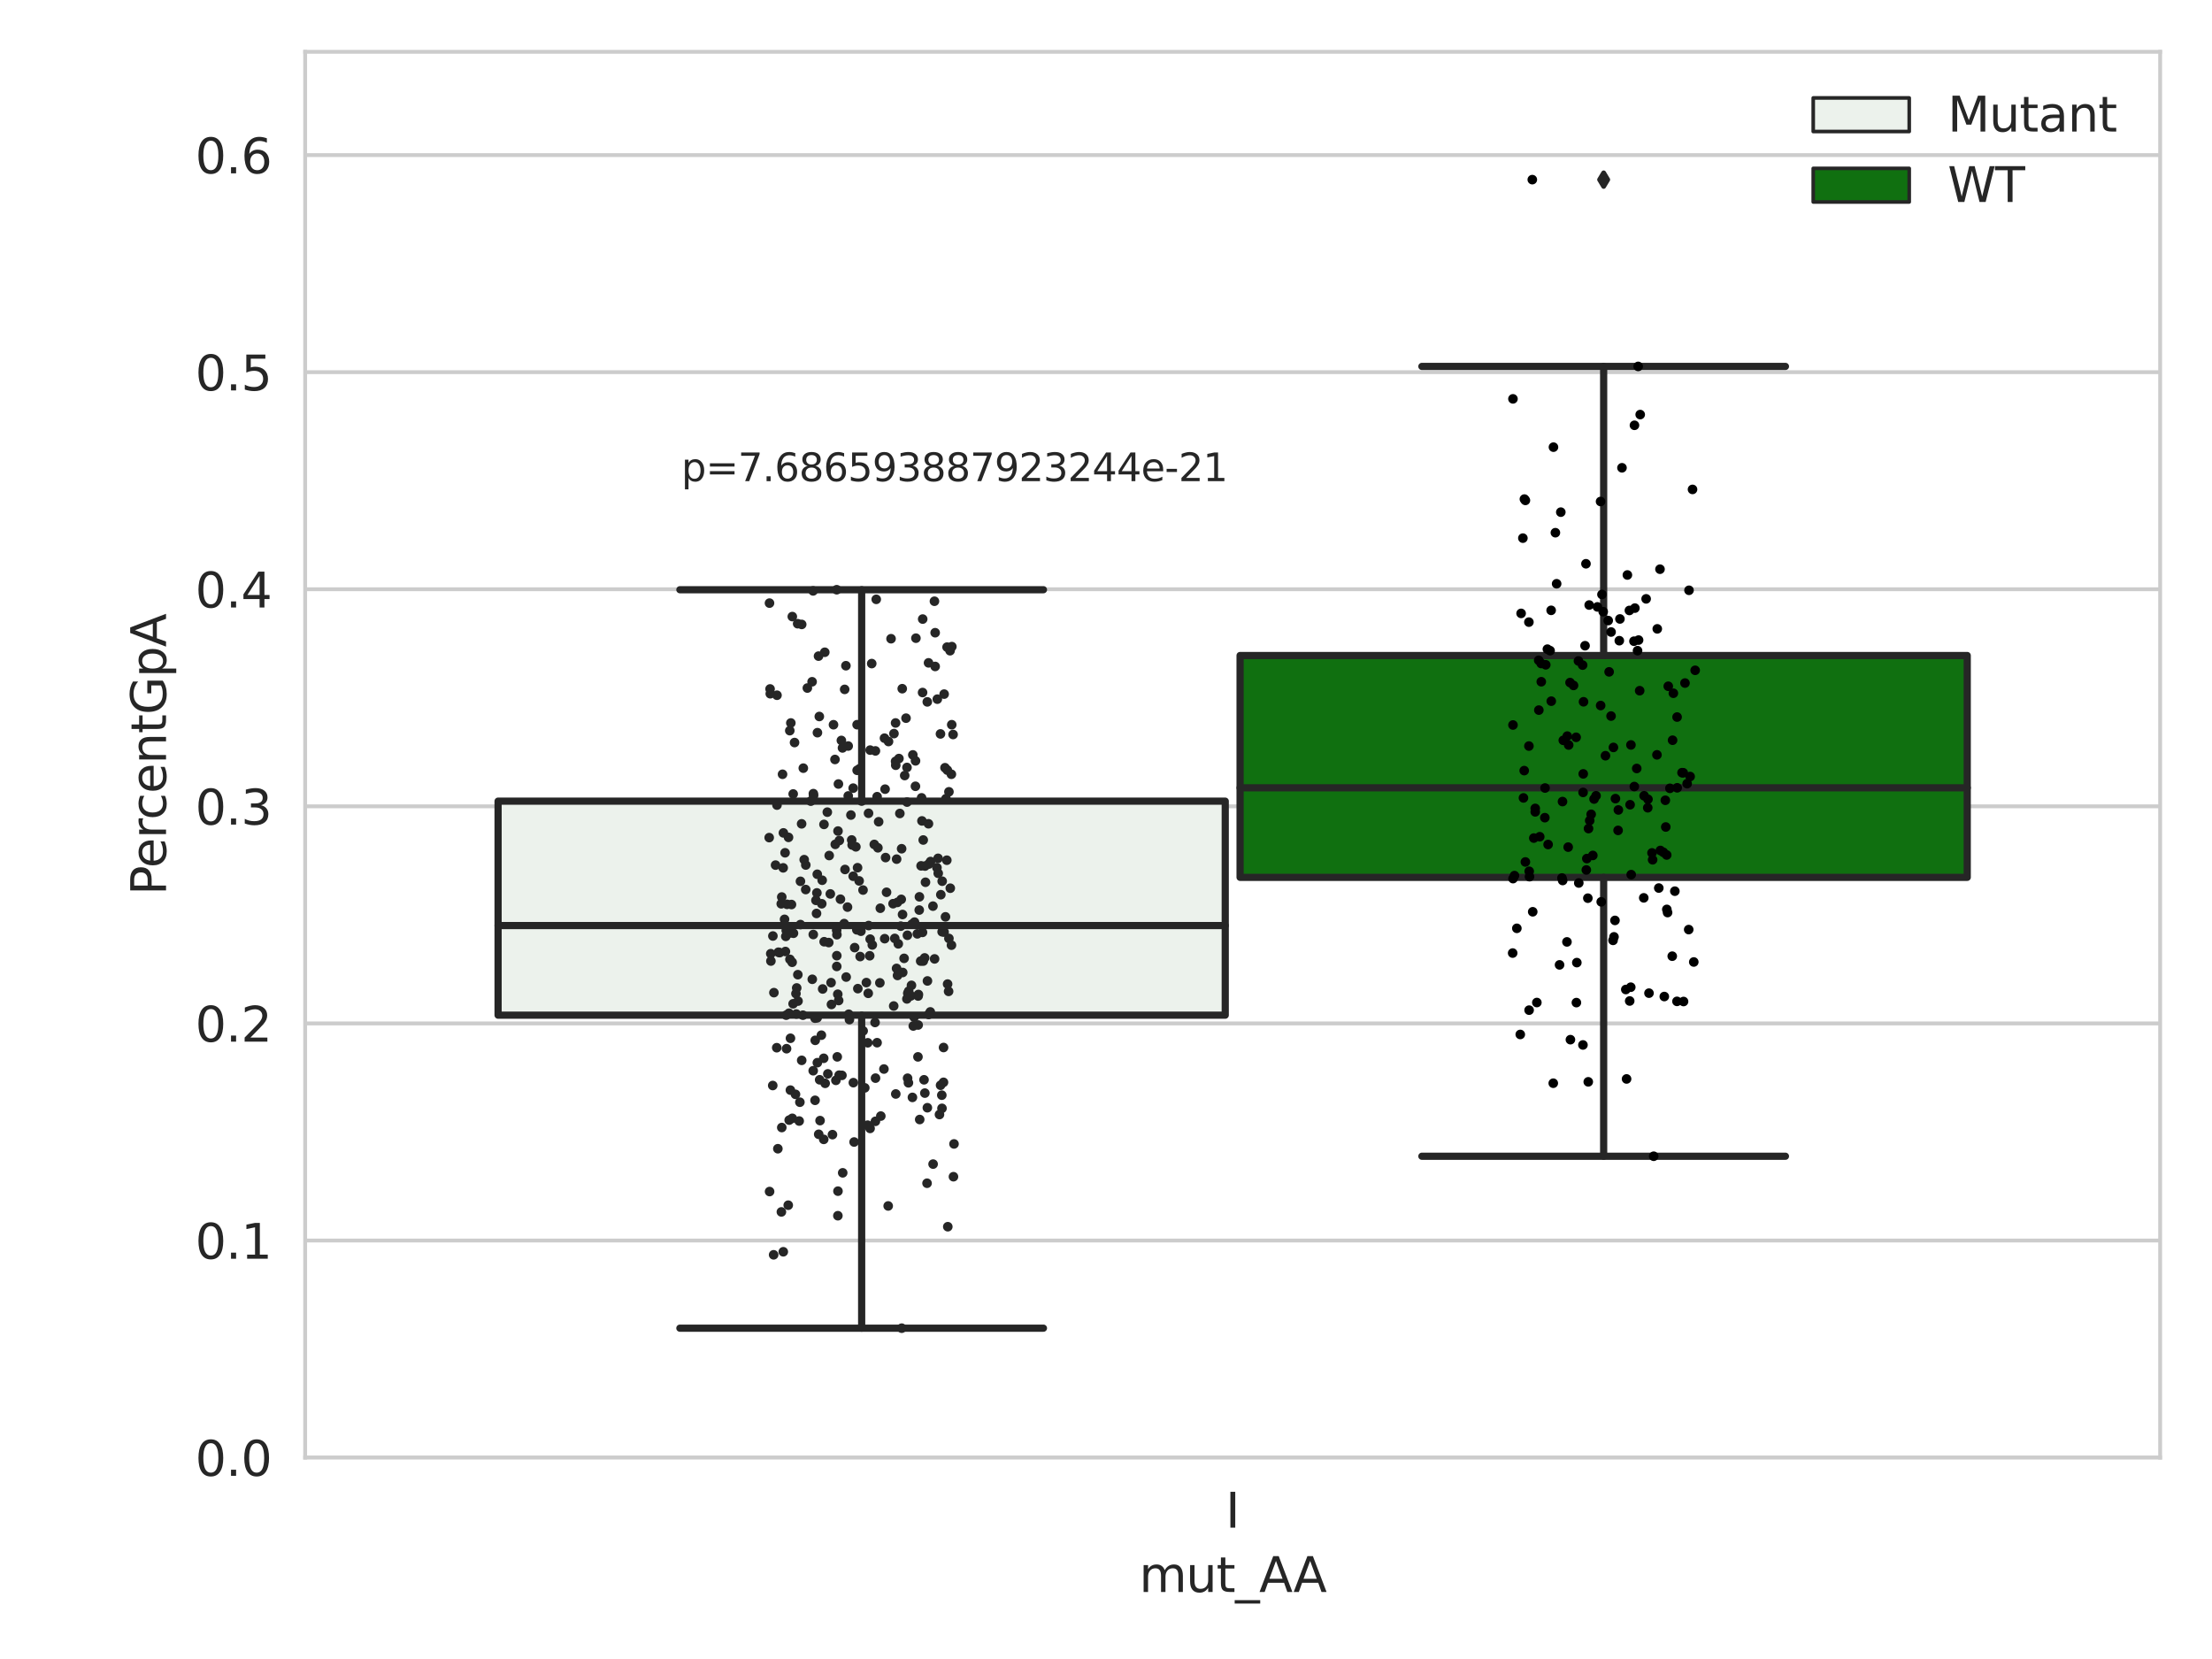 <?xml version="1.0" encoding="utf-8" standalone="no"?>
<!DOCTYPE svg PUBLIC "-//W3C//DTD SVG 1.1//EN"
  "http://www.w3.org/Graphics/SVG/1.1/DTD/svg11.dtd">
<svg xmlns:xlink="http://www.w3.org/1999/xlink" width="460.8pt" height="345.6pt" viewBox="0 0 460.8 345.6" xmlns="http://www.w3.org/2000/svg" version="1.1">
 <defs>
  <style type="text/css">*{stroke-linejoin: round; stroke-linecap: butt}</style>
 </defs>
 <g id="figure_1">
  <g id="patch_1">
   <path d="M 0 345.6 
L 460.8 345.6 
L 460.8 0 
L 0 0 
z
" style="fill: #ffffff"/>
  </g>
  <g id="axes_1">
   <g id="patch_2">
    <path d="M 63.571 303.64 
L 450 303.64 
L 450 10.8 
L 63.571 10.8 
z
" style="fill: #ffffff"/>
   </g>
   <g id="matplotlib.axis_1">
    <g id="xtick_1">
     <g id="text_1">
      <!-- I -->
      <g style="fill: #262626" transform="translate(255.311 318.238)scale(0.1 -0.1)">
       <defs>
        <path id="DejaVuSans-49" d="M 628 4666 
L 1259 4666 
L 1259 0 
L 628 0 
L 628 4666 
z
" transform="scale(0.016)"/>
       </defs>
       <use xlink:href="#DejaVuSans-49"/>
      </g>
     </g>
    </g>
    <g id="text_2">
     <!-- mut_AA -->
     <g style="fill: #262626" transform="translate(237.308 331.638)scale(0.1 -0.1)">
      <defs>
       <path id="DejaVuSans-6d" d="M 3328 2828 
Q 3544 3216 3844 3400 
Q 4144 3584 4550 3584 
Q 5097 3584 5394 3201 
Q 5691 2819 5691 2113 
L 5691 0 
L 5113 0 
L 5113 2094 
Q 5113 2597 4934 2840 
Q 4756 3084 4391 3084 
Q 3944 3084 3684 2787 
Q 3425 2491 3425 1978 
L 3425 0 
L 2847 0 
L 2847 2094 
Q 2847 2600 2669 2842 
Q 2491 3084 2119 3084 
Q 1678 3084 1418 2786 
Q 1159 2488 1159 1978 
L 1159 0 
L 581 0 
L 581 3500 
L 1159 3500 
L 1159 2956 
Q 1356 3278 1631 3431 
Q 1906 3584 2284 3584 
Q 2666 3584 2933 3390 
Q 3200 3197 3328 2828 
z
" transform="scale(0.016)"/>
       <path id="DejaVuSans-75" d="M 544 1381 
L 544 3500 
L 1119 3500 
L 1119 1403 
Q 1119 906 1312 657 
Q 1506 409 1894 409 
Q 2359 409 2629 706 
Q 2900 1003 2900 1516 
L 2900 3500 
L 3475 3500 
L 3475 0 
L 2900 0 
L 2900 538 
Q 2691 219 2414 64 
Q 2138 -91 1772 -91 
Q 1169 -91 856 284 
Q 544 659 544 1381 
z
M 1991 3584 
L 1991 3584 
z
" transform="scale(0.016)"/>
       <path id="DejaVuSans-74" d="M 1172 4494 
L 1172 3500 
L 2356 3500 
L 2356 3053 
L 1172 3053 
L 1172 1153 
Q 1172 725 1289 603 
Q 1406 481 1766 481 
L 2356 481 
L 2356 0 
L 1766 0 
Q 1100 0 847 248 
Q 594 497 594 1153 
L 594 3053 
L 172 3053 
L 172 3500 
L 594 3500 
L 594 4494 
L 1172 4494 
z
" transform="scale(0.016)"/>
       <path id="DejaVuSans-5f" d="M 3263 -1063 
L 3263 -1509 
L -63 -1509 
L -63 -1063 
L 3263 -1063 
z
" transform="scale(0.016)"/>
       <path id="DejaVuSans-41" d="M 2188 4044 
L 1331 1722 
L 3047 1722 
L 2188 4044 
z
M 1831 4666 
L 2547 4666 
L 4325 0 
L 3669 0 
L 3244 1197 
L 1141 1197 
L 716 0 
L 50 0 
L 1831 4666 
z
" transform="scale(0.016)"/>
      </defs>
      <use xlink:href="#DejaVuSans-6d"/>
      <use xlink:href="#DejaVuSans-75" x="97.412"/>
      <use xlink:href="#DejaVuSans-74" x="160.791"/>
      <use xlink:href="#DejaVuSans-5f" x="200"/>
      <use xlink:href="#DejaVuSans-41" x="250"/>
      <use xlink:href="#DejaVuSans-41" x="321.158"/>
     </g>
    </g>
   </g>
   <g id="matplotlib.axis_2">
    <g id="ytick_1">
     <g id="line2d_1">
      <path d="M 63.571 303.64 
L 450 303.64 
" clip-path="url(#p2c812c1606)" style="fill: none; stroke: #cccccc; stroke-width: 0.8; stroke-linecap: round"/>
     </g>
     <g id="text_3">
      <!-- 0.0 -->
      <g style="fill: #262626" transform="translate(40.668 307.439)scale(0.1 -0.1)">
       <defs>
        <path id="DejaVuSans-30" d="M 2034 4250 
Q 1547 4250 1301 3770 
Q 1056 3291 1056 2328 
Q 1056 1369 1301 889 
Q 1547 409 2034 409 
Q 2525 409 2770 889 
Q 3016 1369 3016 2328 
Q 3016 3291 2770 3770 
Q 2525 4250 2034 4250 
z
M 2034 4750 
Q 2819 4750 3233 4129 
Q 3647 3509 3647 2328 
Q 3647 1150 3233 529 
Q 2819 -91 2034 -91 
Q 1250 -91 836 529 
Q 422 1150 422 2328 
Q 422 3509 836 4129 
Q 1250 4750 2034 4750 
z
" transform="scale(0.016)"/>
        <path id="DejaVuSans-2e" d="M 684 794 
L 1344 794 
L 1344 0 
L 684 0 
L 684 794 
z
" transform="scale(0.016)"/>
       </defs>
       <use xlink:href="#DejaVuSans-30"/>
       <use xlink:href="#DejaVuSans-2e" x="63.623"/>
       <use xlink:href="#DejaVuSans-30" x="95.41"/>
      </g>
     </g>
    </g>
    <g id="ytick_2">
     <g id="line2d_2">
      <path d="M 63.571 258.418 
L 450 258.418 
" clip-path="url(#p2c812c1606)" style="fill: none; stroke: #cccccc; stroke-width: 0.8; stroke-linecap: round"/>
     </g>
     <g id="text_4">
      <!-- 0.1 -->
      <g style="fill: #262626" transform="translate(40.668 262.218)scale(0.1 -0.1)">
       <defs>
        <path id="DejaVuSans-31" d="M 794 531 
L 1825 531 
L 1825 4091 
L 703 3866 
L 703 4441 
L 1819 4666 
L 2450 4666 
L 2450 531 
L 3481 531 
L 3481 0 
L 794 0 
L 794 531 
z
" transform="scale(0.016)"/>
       </defs>
       <use xlink:href="#DejaVuSans-30"/>
       <use xlink:href="#DejaVuSans-2e" x="63.623"/>
       <use xlink:href="#DejaVuSans-31" x="95.41"/>
      </g>
     </g>
    </g>
    <g id="ytick_3">
     <g id="line2d_3">
      <path d="M 63.571 213.197 
L 450 213.197 
" clip-path="url(#p2c812c1606)" style="fill: none; stroke: #cccccc; stroke-width: 0.8; stroke-linecap: round"/>
     </g>
     <g id="text_5">
      <!-- 0.2 -->
      <g style="fill: #262626" transform="translate(40.668 216.996)scale(0.1 -0.1)">
       <defs>
        <path id="DejaVuSans-32" d="M 1228 531 
L 3431 531 
L 3431 0 
L 469 0 
L 469 531 
Q 828 903 1448 1529 
Q 2069 2156 2228 2338 
Q 2531 2678 2651 2914 
Q 2772 3150 2772 3378 
Q 2772 3750 2511 3984 
Q 2250 4219 1831 4219 
Q 1534 4219 1204 4116 
Q 875 4013 500 3803 
L 500 4441 
Q 881 4594 1212 4672 
Q 1544 4750 1819 4750 
Q 2544 4750 2975 4387 
Q 3406 4025 3406 3419 
Q 3406 3131 3298 2873 
Q 3191 2616 2906 2266 
Q 2828 2175 2409 1742 
Q 1991 1309 1228 531 
z
" transform="scale(0.016)"/>
       </defs>
       <use xlink:href="#DejaVuSans-30"/>
       <use xlink:href="#DejaVuSans-2e" x="63.623"/>
       <use xlink:href="#DejaVuSans-32" x="95.41"/>
      </g>
     </g>
    </g>
    <g id="ytick_4">
     <g id="line2d_4">
      <path d="M 63.571 167.975 
L 450 167.975 
" clip-path="url(#p2c812c1606)" style="fill: none; stroke: #cccccc; stroke-width: 0.8; stroke-linecap: round"/>
     </g>
     <g id="text_6">
      <!-- 0.3 -->
      <g style="fill: #262626" transform="translate(40.668 171.775)scale(0.1 -0.1)">
       <defs>
        <path id="DejaVuSans-33" d="M 2597 2516 
Q 3050 2419 3304 2112 
Q 3559 1806 3559 1356 
Q 3559 666 3084 287 
Q 2609 -91 1734 -91 
Q 1441 -91 1130 -33 
Q 819 25 488 141 
L 488 750 
Q 750 597 1062 519 
Q 1375 441 1716 441 
Q 2309 441 2620 675 
Q 2931 909 2931 1356 
Q 2931 1769 2642 2001 
Q 2353 2234 1838 2234 
L 1294 2234 
L 1294 2753 
L 1863 2753 
Q 2328 2753 2575 2939 
Q 2822 3125 2822 3475 
Q 2822 3834 2567 4026 
Q 2313 4219 1838 4219 
Q 1578 4219 1281 4162 
Q 984 4106 628 3988 
L 628 4550 
Q 988 4650 1302 4700 
Q 1616 4750 1894 4750 
Q 2613 4750 3031 4423 
Q 3450 4097 3450 3541 
Q 3450 3153 3228 2886 
Q 3006 2619 2597 2516 
z
" transform="scale(0.016)"/>
       </defs>
       <use xlink:href="#DejaVuSans-30"/>
       <use xlink:href="#DejaVuSans-2e" x="63.623"/>
       <use xlink:href="#DejaVuSans-33" x="95.41"/>
      </g>
     </g>
    </g>
    <g id="ytick_5">
     <g id="line2d_5">
      <path d="M 63.571 122.754 
L 450 122.754 
" clip-path="url(#p2c812c1606)" style="fill: none; stroke: #cccccc; stroke-width: 0.8; stroke-linecap: round"/>
     </g>
     <g id="text_7">
      <!-- 0.4 -->
      <g style="fill: #262626" transform="translate(40.668 126.553)scale(0.1 -0.1)">
       <defs>
        <path id="DejaVuSans-34" d="M 2419 4116 
L 825 1625 
L 2419 1625 
L 2419 4116 
z
M 2253 4666 
L 3047 4666 
L 3047 1625 
L 3713 1625 
L 3713 1100 
L 3047 1100 
L 3047 0 
L 2419 0 
L 2419 1100 
L 313 1100 
L 313 1709 
L 2253 4666 
z
" transform="scale(0.016)"/>
       </defs>
       <use xlink:href="#DejaVuSans-30"/>
       <use xlink:href="#DejaVuSans-2e" x="63.623"/>
       <use xlink:href="#DejaVuSans-34" x="95.41"/>
      </g>
     </g>
    </g>
    <g id="ytick_6">
     <g id="line2d_6">
      <path d="M 63.571 77.532 
L 450 77.532 
" clip-path="url(#p2c812c1606)" style="fill: none; stroke: #cccccc; stroke-width: 0.8; stroke-linecap: round"/>
     </g>
     <g id="text_8">
      <!-- 0.5 -->
      <g style="fill: #262626" transform="translate(40.668 81.332)scale(0.1 -0.1)">
       <defs>
        <path id="DejaVuSans-35" d="M 691 4666 
L 3169 4666 
L 3169 4134 
L 1269 4134 
L 1269 2991 
Q 1406 3038 1543 3061 
Q 1681 3084 1819 3084 
Q 2600 3084 3056 2656 
Q 3513 2228 3513 1497 
Q 3513 744 3044 326 
Q 2575 -91 1722 -91 
Q 1428 -91 1123 -41 
Q 819 9 494 109 
L 494 744 
Q 775 591 1075 516 
Q 1375 441 1709 441 
Q 2250 441 2565 725 
Q 2881 1009 2881 1497 
Q 2881 1984 2565 2268 
Q 2250 2553 1709 2553 
Q 1456 2553 1204 2497 
Q 953 2441 691 2322 
L 691 4666 
z
" transform="scale(0.016)"/>
       </defs>
       <use xlink:href="#DejaVuSans-30"/>
       <use xlink:href="#DejaVuSans-2e" x="63.623"/>
       <use xlink:href="#DejaVuSans-35" x="95.41"/>
      </g>
     </g>
    </g>
    <g id="ytick_7">
     <g id="line2d_7">
      <path d="M 63.571 32.311 
L 450 32.311 
" clip-path="url(#p2c812c1606)" style="fill: none; stroke: #cccccc; stroke-width: 0.8; stroke-linecap: round"/>
     </g>
     <g id="text_9">
      <!-- 0.6 -->
      <g style="fill: #262626" transform="translate(40.668 36.11)scale(0.1 -0.1)">
       <defs>
        <path id="DejaVuSans-36" d="M 2113 2584 
Q 1688 2584 1439 2293 
Q 1191 2003 1191 1497 
Q 1191 994 1439 701 
Q 1688 409 2113 409 
Q 2538 409 2786 701 
Q 3034 994 3034 1497 
Q 3034 2003 2786 2293 
Q 2538 2584 2113 2584 
z
M 3366 4563 
L 3366 3988 
Q 3128 4100 2886 4159 
Q 2644 4219 2406 4219 
Q 1781 4219 1451 3797 
Q 1122 3375 1075 2522 
Q 1259 2794 1537 2939 
Q 1816 3084 2150 3084 
Q 2853 3084 3261 2657 
Q 3669 2231 3669 1497 
Q 3669 778 3244 343 
Q 2819 -91 2113 -91 
Q 1303 -91 875 529 
Q 447 1150 447 2328 
Q 447 3434 972 4092 
Q 1497 4750 2381 4750 
Q 2619 4750 2861 4703 
Q 3103 4656 3366 4563 
z
" transform="scale(0.016)"/>
       </defs>
       <use xlink:href="#DejaVuSans-30"/>
       <use xlink:href="#DejaVuSans-2e" x="63.623"/>
       <use xlink:href="#DejaVuSans-36" x="95.41"/>
      </g>
     </g>
    </g>
    <g id="text_10">
     <!-- PercentGpA -->
     <g style="fill: #262626" transform="translate(34.588 186.497)rotate(-90)scale(0.1 -0.1)">
      <defs>
       <path id="DejaVuSans-50" d="M 1259 4147 
L 1259 2394 
L 2053 2394 
Q 2494 2394 2734 2622 
Q 2975 2850 2975 3272 
Q 2975 3691 2734 3919 
Q 2494 4147 2053 4147 
L 1259 4147 
z
M 628 4666 
L 2053 4666 
Q 2838 4666 3239 4311 
Q 3641 3956 3641 3272 
Q 3641 2581 3239 2228 
Q 2838 1875 2053 1875 
L 1259 1875 
L 1259 0 
L 628 0 
L 628 4666 
z
" transform="scale(0.016)"/>
       <path id="DejaVuSans-65" d="M 3597 1894 
L 3597 1613 
L 953 1613 
Q 991 1019 1311 708 
Q 1631 397 2203 397 
Q 2534 397 2845 478 
Q 3156 559 3463 722 
L 3463 178 
Q 3153 47 2828 -22 
Q 2503 -91 2169 -91 
Q 1331 -91 842 396 
Q 353 884 353 1716 
Q 353 2575 817 3079 
Q 1281 3584 2069 3584 
Q 2775 3584 3186 3129 
Q 3597 2675 3597 1894 
z
M 3022 2063 
Q 3016 2534 2758 2815 
Q 2500 3097 2075 3097 
Q 1594 3097 1305 2825 
Q 1016 2553 972 2059 
L 3022 2063 
z
" transform="scale(0.016)"/>
       <path id="DejaVuSans-72" d="M 2631 2963 
Q 2534 3019 2420 3045 
Q 2306 3072 2169 3072 
Q 1681 3072 1420 2755 
Q 1159 2438 1159 1844 
L 1159 0 
L 581 0 
L 581 3500 
L 1159 3500 
L 1159 2956 
Q 1341 3275 1631 3429 
Q 1922 3584 2338 3584 
Q 2397 3584 2469 3576 
Q 2541 3569 2628 3553 
L 2631 2963 
z
" transform="scale(0.016)"/>
       <path id="DejaVuSans-63" d="M 3122 3366 
L 3122 2828 
Q 2878 2963 2633 3030 
Q 2388 3097 2138 3097 
Q 1578 3097 1268 2742 
Q 959 2388 959 1747 
Q 959 1106 1268 751 
Q 1578 397 2138 397 
Q 2388 397 2633 464 
Q 2878 531 3122 666 
L 3122 134 
Q 2881 22 2623 -34 
Q 2366 -91 2075 -91 
Q 1284 -91 818 406 
Q 353 903 353 1747 
Q 353 2603 823 3093 
Q 1294 3584 2113 3584 
Q 2378 3584 2631 3529 
Q 2884 3475 3122 3366 
z
" transform="scale(0.016)"/>
       <path id="DejaVuSans-6e" d="M 3513 2113 
L 3513 0 
L 2938 0 
L 2938 2094 
Q 2938 2591 2744 2837 
Q 2550 3084 2163 3084 
Q 1697 3084 1428 2787 
Q 1159 2491 1159 1978 
L 1159 0 
L 581 0 
L 581 3500 
L 1159 3500 
L 1159 2956 
Q 1366 3272 1645 3428 
Q 1925 3584 2291 3584 
Q 2894 3584 3203 3211 
Q 3513 2838 3513 2113 
z
" transform="scale(0.016)"/>
       <path id="DejaVuSans-47" d="M 3809 666 
L 3809 1919 
L 2778 1919 
L 2778 2438 
L 4434 2438 
L 4434 434 
Q 4069 175 3628 42 
Q 3188 -91 2688 -91 
Q 1594 -91 976 548 
Q 359 1188 359 2328 
Q 359 3472 976 4111 
Q 1594 4750 2688 4750 
Q 3144 4750 3555 4637 
Q 3966 4525 4313 4306 
L 4313 3634 
Q 3963 3931 3569 4081 
Q 3175 4231 2741 4231 
Q 1884 4231 1454 3753 
Q 1025 3275 1025 2328 
Q 1025 1384 1454 906 
Q 1884 428 2741 428 
Q 3075 428 3337 486 
Q 3600 544 3809 666 
z
" transform="scale(0.016)"/>
       <path id="DejaVuSans-70" d="M 1159 525 
L 1159 -1331 
L 581 -1331 
L 581 3500 
L 1159 3500 
L 1159 2969 
Q 1341 3281 1617 3432 
Q 1894 3584 2278 3584 
Q 2916 3584 3314 3078 
Q 3713 2572 3713 1747 
Q 3713 922 3314 415 
Q 2916 -91 2278 -91 
Q 1894 -91 1617 61 
Q 1341 213 1159 525 
z
M 3116 1747 
Q 3116 2381 2855 2742 
Q 2594 3103 2138 3103 
Q 1681 3103 1420 2742 
Q 1159 2381 1159 1747 
Q 1159 1113 1420 752 
Q 1681 391 2138 391 
Q 2594 391 2855 752 
Q 3116 1113 3116 1747 
z
" transform="scale(0.016)"/>
      </defs>
      <use xlink:href="#DejaVuSans-50"/>
      <use xlink:href="#DejaVuSans-65" x="56.678"/>
      <use xlink:href="#DejaVuSans-72" x="118.201"/>
      <use xlink:href="#DejaVuSans-63" x="157.064"/>
      <use xlink:href="#DejaVuSans-65" x="212.045"/>
      <use xlink:href="#DejaVuSans-6e" x="273.568"/>
      <use xlink:href="#DejaVuSans-74" x="336.947"/>
      <use xlink:href="#DejaVuSans-47" x="376.156"/>
      <use xlink:href="#DejaVuSans-70" x="453.646"/>
      <use xlink:href="#DejaVuSans-41" x="517.123"/>
     </g>
    </g>
   </g>
   <g id="patch_3">
    <path d="M 103.76 211.48 
L 255.24 211.48 
L 255.24 166.895 
L 103.76 166.895 
L 103.76 211.48 
z
" clip-path="url(#p2c812c1606)" style="fill: #ecf2ec; stroke: #262626; stroke-width: 1.5; stroke-linejoin: miter"/>
   </g>
   <g id="patch_4">
    <path d="M 258.331 182.766 
L 409.811 182.766 
L 409.811 136.552 
L 258.331 136.552 
L 258.331 182.766 
z
" clip-path="url(#p2c812c1606)" style="fill: #107010; stroke: #262626; stroke-width: 1.5; stroke-linejoin: miter"/>
   </g>
   <g id="patch_5">
    <path d="M 256.786 303.64 
L 256.786 303.64 
L 256.786 303.64 
L 256.786 303.64 
z
" clip-path="url(#p2c812c1606)" style="fill: #ecf2ec; stroke: #262626; stroke-width: 0.75; stroke-linejoin: miter"/>
   </g>
   <g id="patch_6">
    <path d="M 256.786 303.64 
L 256.786 303.64 
L 256.786 303.64 
L 256.786 303.64 
z
" clip-path="url(#p2c812c1606)" style="fill: #107010; stroke: #262626; stroke-width: 0.75; stroke-linejoin: miter"/>
   </g>
   <g id="PathCollection_1"/>
   <g id="PathCollection_2"/>
   <g id="line2d_8">
    <path d="M 179.5 211.48 
L 179.5 276.684 
" clip-path="url(#p2c812c1606)" style="fill: none; stroke: #262626; stroke-width: 1.5; stroke-linecap: round"/>
   </g>
   <g id="line2d_9">
    <path d="M 179.5 166.895 
L 179.5 122.85 
" clip-path="url(#p2c812c1606)" style="fill: none; stroke: #262626; stroke-width: 1.5; stroke-linecap: round"/>
   </g>
   <g id="line2d_10">
    <path d="M 141.63 276.684 
L 217.37 276.684 
" clip-path="url(#p2c812c1606)" style="fill: none; stroke: #262626; stroke-width: 1.5; stroke-linecap: round"/>
   </g>
   <g id="line2d_11">
    <path d="M 141.63 122.85 
L 217.37 122.85 
" clip-path="url(#p2c812c1606)" style="fill: none; stroke: #262626; stroke-width: 1.5; stroke-linecap: round"/>
   </g>
   <g id="line2d_12"/>
   <g id="line2d_13">
    <path d="M 334.071 182.766 
L 334.071 240.866 
" clip-path="url(#p2c812c1606)" style="fill: none; stroke: #262626; stroke-width: 1.5; stroke-linecap: round"/>
   </g>
   <g id="line2d_14">
    <path d="M 334.071 136.552 
L 334.071 76.331 
" clip-path="url(#p2c812c1606)" style="fill: none; stroke: #262626; stroke-width: 1.5; stroke-linecap: round"/>
   </g>
   <g id="line2d_15">
    <path d="M 296.201 240.866 
L 371.941 240.866 
" clip-path="url(#p2c812c1606)" style="fill: none; stroke: #262626; stroke-width: 1.5; stroke-linecap: round"/>
   </g>
   <g id="line2d_16">
    <path d="M 296.201 76.331 
L 371.941 76.331 
" clip-path="url(#p2c812c1606)" style="fill: none; stroke: #262626; stroke-width: 1.5; stroke-linecap: round"/>
   </g>
   <g id="line2d_17">
    <defs>
     <path id="m70b44bbab3" d="M -0 1.414 
L 0.849 0 
L 0 -1.414 
L -0.849 -0 
z
" style="stroke: #262626; stroke-linejoin: miter"/>
    </defs>
    <g clip-path="url(#p2c812c1606)">
     <use xlink:href="#m70b44bbab3" x="334.071" y="37.422" style="fill: #262626; stroke: #262626; stroke-linejoin: miter"/>
    </g>
   </g>
   <g id="line2d_18">
    <path d="M 103.76 192.808 
L 255.24 192.808 
" clip-path="url(#p2c812c1606)" style="fill: none; stroke: #262626; stroke-width: 1.5; stroke-linecap: round"/>
   </g>
   <g id="line2d_19">
    <path d="M 258.331 164.113 
L 409.811 164.113 
" clip-path="url(#p2c812c1606)" style="fill: none; stroke: #262626; stroke-width: 1.5; stroke-linecap: round"/>
   </g>
   <g id="patch_7">
    <path d="M 63.571 303.64 
L 63.571 10.8 
" style="fill: none; stroke: #cccccc; stroke-width: 0.8; stroke-linejoin: miter; stroke-linecap: square"/>
   </g>
   <g id="patch_8">
    <path d="M 450 303.64 
L 450 10.8 
" style="fill: none; stroke: #cccccc; stroke-width: 0.8; stroke-linejoin: miter; stroke-linecap: square"/>
   </g>
   <g id="patch_9">
    <path d="M 63.571 303.64 
L 450 303.64 
" style="fill: none; stroke: #cccccc; stroke-width: 0.8; stroke-linejoin: miter; stroke-linecap: square"/>
   </g>
   <g id="patch_10">
    <path d="M 63.571 10.8 
L 450 10.8 
" style="fill: none; stroke: #cccccc; stroke-width: 0.8; stroke-linejoin: miter; stroke-linecap: square"/>
   </g>
   <g id="PathCollection_3">
    <defs>
     <path id="C0_0_77c3d7a383" d="M 0 1 
C 0.265 1 0.52 0.895 0.707 0.707 
C 0.895 0.52 1 0.265 1 -0 
C 1 -0.265 0.895 -0.52 0.707 -0.707 
C 0.52 -0.895 0.265 -1 0 -1 
C -0.265 -1 -0.52 -0.895 -0.707 -0.707 
C -0.895 -0.52 -1 -0.265 -1 0 
C -1 0.265 -0.895 0.52 -0.707 0.707 
C -0.52 0.895 -0.265 1 0 1 
z
"/>
    </defs>
    <g clip-path="url(#p2c812c1606)">
     <use xlink:href="#C0_0_77c3d7a383" x="171.109" y="215.648" style="fill: #262626"/>
    </g>
    <g clip-path="url(#p2c812c1606)">
     <use xlink:href="#C0_0_77c3d7a383" x="182.366" y="233.592" style="fill: #262626"/>
    </g>
    <g clip-path="url(#p2c812c1606)">
     <use xlink:href="#C0_0_77c3d7a383" x="192.338" y="200.205" style="fill: #262626"/>
    </g>
    <g clip-path="url(#p2c812c1606)">
     <use xlink:href="#C0_0_77c3d7a383" x="161.221" y="206.786" style="fill: #262626"/>
    </g>
    <g clip-path="url(#p2c812c1606)">
     <use xlink:href="#C0_0_77c3d7a383" x="180.48" y="204.69" style="fill: #262626"/>
    </g>
    <g clip-path="url(#p2c812c1606)">
     <use xlink:href="#C0_0_77c3d7a383" x="170.099" y="190.29" style="fill: #262626"/>
    </g>
    <g clip-path="url(#p2c812c1606)">
     <use xlink:href="#C0_0_77c3d7a383" x="195.451" y="181.929" style="fill: #262626"/>
    </g>
    <g clip-path="url(#p2c812c1606)">
     <use xlink:href="#C0_0_77c3d7a383" x="162.749" y="188.281" style="fill: #262626"/>
    </g>
    <g clip-path="url(#p2c812c1606)">
     <use xlink:href="#C0_0_77c3d7a383" x="163.546" y="177.65" style="fill: #262626"/>
    </g>
    <g clip-path="url(#p2c812c1606)">
     <use xlink:href="#C0_0_77c3d7a383" x="196.862" y="159.929" style="fill: #262626"/>
    </g>
    <g clip-path="url(#p2c812c1606)">
     <use xlink:href="#C0_0_77c3d7a383" x="166.206" y="203.044" style="fill: #262626"/>
    </g>
    <g clip-path="url(#p2c812c1606)">
     <use xlink:href="#C0_0_77c3d7a383" x="168.902" y="166.895" style="fill: #262626"/>
    </g>
    <g clip-path="url(#p2c812c1606)">
     <use xlink:href="#C0_0_77c3d7a383" x="198.193" y="161.295" style="fill: #262626"/>
    </g>
    <g clip-path="url(#p2c812c1606)">
     <use xlink:href="#C0_0_77c3d7a383" x="186.564" y="158.603" style="fill: #262626"/>
    </g>
    <g clip-path="url(#p2c812c1606)">
     <use xlink:href="#C0_0_77c3d7a383" x="186.566" y="150.605" style="fill: #262626"/>
    </g>
    <g clip-path="url(#p2c812c1606)">
     <use xlink:href="#C0_0_77c3d7a383" x="166.749" y="183.594" style="fill: #262626"/>
    </g>
    <g clip-path="url(#p2c812c1606)">
     <use xlink:href="#C0_0_77c3d7a383" x="186.969" y="203.205" style="fill: #262626"/>
    </g>
    <g clip-path="url(#p2c812c1606)">
     <use xlink:href="#C0_0_77c3d7a383" x="169.781" y="212.102" style="fill: #262626"/>
    </g>
    <g clip-path="url(#p2c812c1606)">
     <use xlink:href="#C0_0_77c3d7a383" x="164.36" y="211.07" style="fill: #262626"/>
    </g>
    <g clip-path="url(#p2c812c1606)">
     <use xlink:href="#C0_0_77c3d7a383" x="192.176" y="194.232" style="fill: #262626"/>
    </g>
    <g clip-path="url(#p2c812c1606)">
     <use xlink:href="#C0_0_77c3d7a383" x="164.526" y="152.209" style="fill: #262626"/>
    </g>
    <g clip-path="url(#p2c812c1606)">
     <use xlink:href="#C0_0_77c3d7a383" x="172.344" y="169.188" style="fill: #262626"/>
    </g>
    <g clip-path="url(#p2c812c1606)">
     <use xlink:href="#C0_0_77c3d7a383" x="189.298" y="206.476" style="fill: #262626"/>
    </g>
    <g clip-path="url(#p2c812c1606)">
     <use xlink:href="#C0_0_77c3d7a383" x="181.255" y="235.071" style="fill: #262626"/>
    </g>
    <g clip-path="url(#p2c812c1606)">
     <use xlink:href="#C0_0_77c3d7a383" x="173.633" y="150.975" style="fill: #262626"/>
    </g>
    <g clip-path="url(#p2c812c1606)">
     <use xlink:href="#C0_0_77c3d7a383" x="191.877" y="180.371" style="fill: #262626"/>
    </g>
    <g clip-path="url(#p2c812c1606)">
     <use xlink:href="#C0_0_77c3d7a383" x="197.443" y="255.546" style="fill: #262626"/>
    </g>
    <g clip-path="url(#p2c812c1606)">
     <use xlink:href="#C0_0_77c3d7a383" x="186.946" y="187.986" style="fill: #262626"/>
    </g>
    <g clip-path="url(#p2c812c1606)">
     <use xlink:href="#C0_0_77c3d7a383" x="181.176" y="199.103" style="fill: #262626"/>
    </g>
    <g clip-path="url(#p2c812c1606)">
     <use xlink:href="#C0_0_77c3d7a383" x="175.959" y="143.611" style="fill: #262626"/>
    </g>
    <g clip-path="url(#p2c812c1606)">
     <use xlink:href="#C0_0_77c3d7a383" x="189.107" y="206.92" style="fill: #262626"/>
    </g>
    <g clip-path="url(#p2c812c1606)">
     <use xlink:href="#C0_0_77c3d7a383" x="160.319" y="248.221" style="fill: #262626"/>
    </g>
    <g clip-path="url(#p2c812c1606)">
     <use xlink:href="#C0_0_77c3d7a383" x="196.234" y="230.89" style="fill: #262626"/>
    </g>
    <g clip-path="url(#p2c812c1606)">
     <use xlink:href="#C0_0_77c3d7a383" x="160.301" y="125.64" style="fill: #262626"/>
    </g>
    <g clip-path="url(#p2c812c1606)">
     <use xlink:href="#C0_0_77c3d7a383" x="195.918" y="152.889" style="fill: #262626"/>
    </g>
    <g clip-path="url(#p2c812c1606)">
     <use xlink:href="#C0_0_77c3d7a383" x="161.809" y="218.256" style="fill: #262626"/>
    </g>
    <g clip-path="url(#p2c812c1606)">
     <use xlink:href="#C0_0_77c3d7a383" x="172.737" y="178.224" style="fill: #262626"/>
    </g>
    <g clip-path="url(#p2c812c1606)">
     <use xlink:href="#C0_0_77c3d7a383" x="193.476" y="180.004" style="fill: #262626"/>
    </g>
    <g clip-path="url(#p2c812c1606)">
     <use xlink:href="#C0_0_77c3d7a383" x="194.691" y="199.756" style="fill: #262626"/>
    </g>
    <g clip-path="url(#p2c812c1606)">
     <use xlink:href="#C0_0_77c3d7a383" x="176.692" y="155.409" style="fill: #262626"/>
    </g>
    <g clip-path="url(#p2c812c1606)">
     <use xlink:href="#C0_0_77c3d7a383" x="185.622" y="133.059" style="fill: #262626"/>
    </g>
    <g clip-path="url(#p2c812c1606)">
     <use xlink:href="#C0_0_77c3d7a383" x="174.545" y="253.255" style="fill: #262626"/>
    </g>
    <g clip-path="url(#p2c812c1606)">
     <use xlink:href="#C0_0_77c3d7a383" x="188.952" y="167.09" style="fill: #262626"/>
    </g>
    <g clip-path="url(#p2c812c1606)">
     <use xlink:href="#C0_0_77c3d7a383" x="182.713" y="217.212" style="fill: #262626"/>
    </g>
    <g clip-path="url(#p2c812c1606)">
     <use xlink:href="#C0_0_77c3d7a383" x="191.266" y="207.489" style="fill: #262626"/>
    </g>
    <g clip-path="url(#p2c812c1606)">
     <use xlink:href="#C0_0_77c3d7a383" x="170.749" y="224.938" style="fill: #262626"/>
    </g>
    <g clip-path="url(#p2c812c1606)">
     <use xlink:href="#C0_0_77c3d7a383" x="181.716" y="196.85" style="fill: #262626"/>
    </g>
    <g clip-path="url(#p2c812c1606)">
     <use xlink:href="#C0_0_77c3d7a383" x="180.773" y="217.233" style="fill: #262626"/>
    </g>
    <g clip-path="url(#p2c812c1606)">
     <use xlink:href="#C0_0_77c3d7a383" x="196.677" y="194.167" style="fill: #262626"/>
    </g>
    <g clip-path="url(#p2c812c1606)">
     <use xlink:href="#C0_0_77c3d7a383" x="160.976" y="226.133" style="fill: #262626"/>
    </g>
    <g clip-path="url(#p2c812c1606)">
     <use xlink:href="#C0_0_77c3d7a383" x="186.176" y="209.568" style="fill: #262626"/>
    </g>
    <g clip-path="url(#p2c812c1606)">
     <use xlink:href="#C0_0_77c3d7a383" x="173.206" y="209.247" style="fill: #262626"/>
    </g>
    <g clip-path="url(#p2c812c1606)">
     <use xlink:href="#C0_0_77c3d7a383" x="171.686" y="196.177" style="fill: #262626"/>
    </g>
    <g clip-path="url(#p2c812c1606)">
     <use xlink:href="#C0_0_77c3d7a383" x="191.591" y="233.216" style="fill: #262626"/>
    </g>
    <g clip-path="url(#p2c812c1606)">
     <use xlink:href="#C0_0_77c3d7a383" x="175.552" y="244.321" style="fill: #262626"/>
    </g>
    <g clip-path="url(#p2c812c1606)">
     <use xlink:href="#C0_0_77c3d7a383" x="165.054" y="232.967" style="fill: #262626"/>
    </g>
    <g clip-path="url(#p2c812c1606)">
     <use xlink:href="#C0_0_77c3d7a383" x="171.652" y="171.741" style="fill: #262626"/>
    </g>
    <g clip-path="url(#p2c812c1606)">
     <use xlink:href="#C0_0_77c3d7a383" x="186.604" y="159.413" style="fill: #262626"/>
    </g>
    <g clip-path="url(#p2c812c1606)">
     <use xlink:href="#C0_0_77c3d7a383" x="176.955" y="212.401" style="fill: #262626"/>
    </g>
    <g clip-path="url(#p2c812c1606)">
     <use xlink:href="#C0_0_77c3d7a383" x="186.77" y="201.738" style="fill: #262626"/>
    </g>
    <g clip-path="url(#p2c812c1606)">
     <use xlink:href="#C0_0_77c3d7a383" x="162.859" y="234.885" style="fill: #262626"/>
    </g>
    <g clip-path="url(#p2c812c1606)">
     <use xlink:href="#C0_0_77c3d7a383" x="164.205" y="251.065" style="fill: #262626"/>
    </g>
    <g clip-path="url(#p2c812c1606)">
     <use xlink:href="#C0_0_77c3d7a383" x="195.939" y="226.078" style="fill: #262626"/>
    </g>
    <g clip-path="url(#p2c812c1606)">
     <use xlink:href="#C0_0_77c3d7a383" x="194.382" y="242.503" style="fill: #262626"/>
    </g>
    <g clip-path="url(#p2c812c1606)">
     <use xlink:href="#C0_0_77c3d7a383" x="182.368" y="156.429" style="fill: #262626"/>
    </g>
    <g clip-path="url(#p2c812c1606)">
     <use xlink:href="#C0_0_77c3d7a383" x="177.928" y="237.901" style="fill: #262626"/>
    </g>
    <g clip-path="url(#p2c812c1606)">
     <use xlink:href="#C0_0_77c3d7a383" x="177.519" y="176.029" style="fill: #262626"/>
    </g>
    <g clip-path="url(#p2c812c1606)">
     <use xlink:href="#C0_0_77c3d7a383" x="197.292" y="134.807" style="fill: #262626"/>
    </g>
    <g clip-path="url(#p2c812c1606)">
     <use xlink:href="#C0_0_77c3d7a383" x="185.096" y="154.473" style="fill: #262626"/>
    </g>
    <g clip-path="url(#p2c812c1606)">
     <use xlink:href="#C0_0_77c3d7a383" x="193.416" y="171.605" style="fill: #262626"/>
    </g>
    <g clip-path="url(#p2c812c1606)">
     <use xlink:href="#C0_0_77c3d7a383" x="192.702" y="180.416" style="fill: #262626"/>
    </g>
    <g clip-path="url(#p2c812c1606)">
     <use xlink:href="#C0_0_77c3d7a383" x="164.746" y="150.608" style="fill: #262626"/>
    </g>
    <g clip-path="url(#p2c812c1606)">
     <use xlink:href="#C0_0_77c3d7a383" x="170.834" y="233.441" style="fill: #262626"/>
    </g>
    <g clip-path="url(#p2c812c1606)">
     <use xlink:href="#C0_0_77c3d7a383" x="180.739" y="234.393" style="fill: #262626"/>
    </g>
    <g clip-path="url(#p2c812c1606)">
     <use xlink:href="#C0_0_77c3d7a383" x="171.188" y="188.271" style="fill: #262626"/>
    </g>
    <g clip-path="url(#p2c812c1606)">
     <use xlink:href="#C0_0_77c3d7a383" x="198.288" y="134.701" style="fill: #262626"/>
    </g>
    <g clip-path="url(#p2c812c1606)">
     <use xlink:href="#C0_0_77c3d7a383" x="186.228" y="152.821" style="fill: #262626"/>
    </g>
    <g clip-path="url(#p2c812c1606)">
     <use xlink:href="#C0_0_77c3d7a383" x="187.746" y="187.352" style="fill: #262626"/>
    </g>
    <g clip-path="url(#p2c812c1606)">
     <use xlink:href="#C0_0_77c3d7a383" x="169.978" y="187.559" style="fill: #262626"/>
    </g>
    <g clip-path="url(#p2c812c1606)">
     <use xlink:href="#C0_0_77c3d7a383" x="175.389" y="224.016" style="fill: #262626"/>
    </g>
    <g clip-path="url(#p2c812c1606)">
     <use xlink:href="#C0_0_77c3d7a383" x="163.775" y="211.48" style="fill: #262626"/>
    </g>
    <g clip-path="url(#p2c812c1606)">
     <use xlink:href="#C0_0_77c3d7a383" x="166.166" y="129.929" style="fill: #262626"/>
    </g>
    <g clip-path="url(#p2c812c1606)">
     <use xlink:href="#C0_0_77c3d7a383" x="197.681" y="164.948" style="fill: #262626"/>
    </g>
    <g clip-path="url(#p2c812c1606)">
     <use xlink:href="#C0_0_77c3d7a383" x="198.264" y="150.972" style="fill: #262626"/>
    </g>
    <g clip-path="url(#p2c812c1606)">
     <use xlink:href="#C0_0_77c3d7a383" x="188.466" y="161.558" style="fill: #262626"/>
    </g>
    <g clip-path="url(#p2c812c1606)">
     <use xlink:href="#C0_0_77c3d7a383" x="162.154" y="198.368" style="fill: #262626"/>
    </g>
    <g clip-path="url(#p2c812c1606)">
     <use xlink:href="#C0_0_77c3d7a383" x="165.97" y="205.808" style="fill: #262626"/>
    </g>
    <g clip-path="url(#p2c812c1606)">
     <use xlink:href="#C0_0_77c3d7a383" x="176.551" y="188.968" style="fill: #262626"/>
    </g>
    <g clip-path="url(#p2c812c1606)">
     <use xlink:href="#C0_0_77c3d7a383" x="165.053" y="128.446" style="fill: #262626"/>
    </g>
    <g clip-path="url(#p2c812c1606)">
     <use xlink:href="#C0_0_77c3d7a383" x="189.875" y="205.264" style="fill: #262626"/>
    </g>
    <g clip-path="url(#p2c812c1606)">
     <use xlink:href="#C0_0_77c3d7a383" x="167.53" y="179.081" style="fill: #262626"/>
    </g>
    <g clip-path="url(#p2c812c1606)">
     <use xlink:href="#C0_0_77c3d7a383" x="166.745" y="192.604" style="fill: #262626"/>
    </g>
    <g clip-path="url(#p2c812c1606)">
     <use xlink:href="#C0_0_77c3d7a383" x="194.811" y="138.834" style="fill: #262626"/>
    </g>
    <g clip-path="url(#p2c812c1606)">
     <use xlink:href="#C0_0_77c3d7a383" x="182.385" y="224.595" style="fill: #262626"/>
    </g>
    <g clip-path="url(#p2c812c1606)">
     <use xlink:href="#C0_0_77c3d7a383" x="182.538" y="124.854" style="fill: #262626"/>
    </g>
    <g clip-path="url(#p2c812c1606)">
     <use xlink:href="#C0_0_77c3d7a383" x="192.19" y="144.266" style="fill: #262626"/>
    </g>
    <g clip-path="url(#p2c812c1606)">
     <use xlink:href="#C0_0_77c3d7a383" x="185.026" y="251.221" style="fill: #262626"/>
    </g>
    <g clip-path="url(#p2c812c1606)">
     <use xlink:href="#C0_0_77c3d7a383" x="177.734" y="182.536" style="fill: #262626"/>
    </g>
    <g clip-path="url(#p2c812c1606)">
     <use xlink:href="#C0_0_77c3d7a383" x="180.151" y="226.621" style="fill: #262626"/>
    </g>
    <g clip-path="url(#p2c812c1606)">
     <use xlink:href="#C0_0_77c3d7a383" x="182.289" y="213" style="fill: #262626"/>
    </g>
    <g clip-path="url(#p2c812c1606)">
     <use xlink:href="#C0_0_77c3d7a383" x="177.421" y="174.979" style="fill: #262626"/>
    </g>
    <g clip-path="url(#p2c812c1606)">
     <use xlink:href="#C0_0_77c3d7a383" x="163.62" y="198.216" style="fill: #262626"/>
    </g>
    <g clip-path="url(#p2c812c1606)">
     <use xlink:href="#C0_0_77c3d7a383" x="194.812" y="131.805" style="fill: #262626"/>
    </g>
    <g clip-path="url(#p2c812c1606)">
     <use xlink:href="#C0_0_77c3d7a383" x="196.561" y="218.215" style="fill: #262626"/>
    </g>
    <g clip-path="url(#p2c812c1606)">
     <use xlink:href="#C0_0_77c3d7a383" x="182.882" y="176.614" style="fill: #262626"/>
    </g>
    <g clip-path="url(#p2c812c1606)">
     <use xlink:href="#C0_0_77c3d7a383" x="167.862" y="180.198" style="fill: #262626"/>
    </g>
    <g clip-path="url(#p2c812c1606)">
     <use xlink:href="#C0_0_77c3d7a383" x="188.054" y="202.584" style="fill: #262626"/>
    </g>
    <g clip-path="url(#p2c812c1606)">
     <use xlink:href="#C0_0_77c3d7a383" x="191.983" y="166.206" style="fill: #262626"/>
    </g>
    <g clip-path="url(#p2c812c1606)">
     <use xlink:href="#C0_0_77c3d7a383" x="163.199" y="173.507" style="fill: #262626"/>
    </g>
    <g clip-path="url(#p2c812c1606)">
     <use xlink:href="#C0_0_77c3d7a383" x="177.734" y="164.185" style="fill: #262626"/>
    </g>
    <g clip-path="url(#p2c812c1606)">
     <use xlink:href="#C0_0_77c3d7a383" x="189.029" y="194.834" style="fill: #262626"/>
    </g>
    <g clip-path="url(#p2c812c1606)">
     <use xlink:href="#C0_0_77c3d7a383" x="179.183" y="199.268" style="fill: #262626"/>
    </g>
    <g clip-path="url(#p2c812c1606)">
     <use xlink:href="#C0_0_77c3d7a383" x="163.854" y="218.463" style="fill: #262626"/>
    </g>
    <g clip-path="url(#p2c812c1606)">
     <use xlink:href="#C0_0_77c3d7a383" x="171.377" y="206.019" style="fill: #262626"/>
    </g>
    <g clip-path="url(#p2c812c1606)">
     <use xlink:href="#C0_0_77c3d7a383" x="169.484" y="165.725" style="fill: #262626"/>
    </g>
    <g clip-path="url(#p2c812c1606)">
     <use xlink:href="#C0_0_77c3d7a383" x="183.489" y="232.499" style="fill: #262626"/>
    </g>
    <g clip-path="url(#p2c812c1606)">
     <use xlink:href="#C0_0_77c3d7a383" x="171.601" y="237.352" style="fill: #262626"/>
    </g>
    <g clip-path="url(#p2c812c1606)">
     <use xlink:href="#C0_0_77c3d7a383" x="173.127" y="204.701" style="fill: #262626"/>
    </g>
    <g clip-path="url(#p2c812c1606)">
     <use xlink:href="#C0_0_77c3d7a383" x="168.187" y="143.332" style="fill: #262626"/>
    </g>
    <g clip-path="url(#p2c812c1606)">
     <use xlink:href="#C0_0_77c3d7a383" x="195.992" y="186.382" style="fill: #262626"/>
    </g>
    <g clip-path="url(#p2c812c1606)">
     <use xlink:href="#C0_0_77c3d7a383" x="193.797" y="210.797" style="fill: #262626"/>
    </g>
    <g clip-path="url(#p2c812c1606)">
     <use xlink:href="#C0_0_77c3d7a383" x="188.944" y="159.874" style="fill: #262626"/>
    </g>
    <g clip-path="url(#p2c812c1606)">
     <use xlink:href="#C0_0_77c3d7a383" x="183.039" y="171.186" style="fill: #262626"/>
    </g>
    <g clip-path="url(#p2c812c1606)">
     <use xlink:href="#C0_0_77c3d7a383" x="169.791" y="229.215" style="fill: #262626"/>
    </g>
    <g clip-path="url(#p2c812c1606)">
     <use xlink:href="#C0_0_77c3d7a383" x="176.219" y="138.681" style="fill: #262626"/>
    </g>
    <g clip-path="url(#p2c812c1606)">
     <use xlink:href="#C0_0_77c3d7a383" x="189.964" y="192.541" style="fill: #262626"/>
    </g>
    <g clip-path="url(#p2c812c1606)">
     <use xlink:href="#C0_0_77c3d7a383" x="178.701" y="205.95" style="fill: #262626"/>
    </g>
    <g clip-path="url(#p2c812c1606)">
     <use xlink:href="#C0_0_77c3d7a383" x="187.264" y="158.019" style="fill: #262626"/>
    </g>
    <g clip-path="url(#p2c812c1606)">
     <use xlink:href="#C0_0_77c3d7a383" x="178.559" y="160.471" style="fill: #262626"/>
    </g>
    <g clip-path="url(#p2c812c1606)">
     <use xlink:href="#C0_0_77c3d7a383" x="165.892" y="211.239" style="fill: #262626"/>
    </g>
    <g clip-path="url(#p2c812c1606)">
     <use xlink:href="#C0_0_77c3d7a383" x="193.454" y="211.331" style="fill: #262626"/>
    </g>
    <g clip-path="url(#p2c812c1606)">
     <use xlink:href="#C0_0_77c3d7a383" x="196.262" y="194.108" style="fill: #262626"/>
    </g>
    <g clip-path="url(#p2c812c1606)">
     <use xlink:href="#C0_0_77c3d7a383" x="195.262" y="145.646" style="fill: #262626"/>
    </g>
    <g clip-path="url(#p2c812c1606)">
     <use xlink:href="#C0_0_77c3d7a383" x="186.783" y="178.976" style="fill: #262626"/>
    </g>
    <g clip-path="url(#p2c812c1606)">
     <use xlink:href="#C0_0_77c3d7a383" x="164.654" y="227.092" style="fill: #262626"/>
    </g>
    <g clip-path="url(#p2c812c1606)">
     <use xlink:href="#C0_0_77c3d7a383" x="197.919" y="135.557" style="fill: #262626"/>
    </g>
    <g clip-path="url(#p2c812c1606)">
     <use xlink:href="#C0_0_77c3d7a383" x="160.564" y="198.669" style="fill: #262626"/>
    </g>
    <g clip-path="url(#p2c812c1606)">
     <use xlink:href="#C0_0_77c3d7a383" x="192.059" y="171.01" style="fill: #262626"/>
    </g>
    <g clip-path="url(#p2c812c1606)">
     <use xlink:href="#C0_0_77c3d7a383" x="170.514" y="136.681" style="fill: #262626"/>
    </g>
    <g clip-path="url(#p2c812c1606)">
     <use xlink:href="#C0_0_77c3d7a383" x="189.068" y="224.613" style="fill: #262626"/>
    </g>
    <g clip-path="url(#p2c812c1606)">
     <use xlink:href="#C0_0_77c3d7a383" x="197.403" y="204.997" style="fill: #262626"/>
    </g>
    <g clip-path="url(#p2c812c1606)">
     <use xlink:href="#C0_0_77c3d7a383" x="172.453" y="223.707" style="fill: #262626"/>
    </g>
    <g clip-path="url(#p2c812c1606)">
     <use xlink:href="#C0_0_77c3d7a383" x="174.32" y="199.087" style="fill: #262626"/>
    </g>
    <g clip-path="url(#p2c812c1606)">
     <use xlink:href="#C0_0_77c3d7a383" x="162.423" y="198.454" style="fill: #262626"/>
    </g>
    <g clip-path="url(#p2c812c1606)">
     <use xlink:href="#C0_0_77c3d7a383" x="171.595" y="220.461" style="fill: #262626"/>
    </g>
    <g clip-path="url(#p2c812c1606)">
     <use xlink:href="#C0_0_77c3d7a383" x="170.287" y="152.63" style="fill: #262626"/>
    </g>
    <g clip-path="url(#p2c812c1606)">
     <use xlink:href="#C0_0_77c3d7a383" x="174.659" y="163.323" style="fill: #262626"/>
    </g>
    <g clip-path="url(#p2c812c1606)">
     <use xlink:href="#C0_0_77c3d7a383" x="175.274" y="154.248" style="fill: #262626"/>
    </g>
    <g clip-path="url(#p2c812c1606)">
     <use xlink:href="#C0_0_77c3d7a383" x="198.739" y="238.299" style="fill: #262626"/>
    </g>
    <g clip-path="url(#p2c812c1606)">
     <use xlink:href="#C0_0_77c3d7a383" x="174.002" y="175.897" style="fill: #262626"/>
    </g>
    <g clip-path="url(#p2c812c1606)">
     <use xlink:href="#C0_0_77c3d7a383" x="184.379" y="164.395" style="fill: #262626"/>
    </g>
    <g clip-path="url(#p2c812c1606)">
     <use xlink:href="#C0_0_77c3d7a383" x="167.008" y="130.078" style="fill: #262626"/>
    </g>
    <g clip-path="url(#p2c812c1606)">
     <use xlink:href="#C0_0_77c3d7a383" x="189.752" y="207.464" style="fill: #262626"/>
    </g>
    <g clip-path="url(#p2c812c1606)">
     <use xlink:href="#C0_0_77c3d7a383" x="162.856" y="186.863" style="fill: #262626"/>
    </g>
    <g clip-path="url(#p2c812c1606)">
     <use xlink:href="#C0_0_77c3d7a383" x="170.27" y="221.377" style="fill: #262626"/>
    </g>
    <g clip-path="url(#p2c812c1606)">
     <use xlink:href="#C0_0_77c3d7a383" x="160.419" y="143.52" style="fill: #262626"/>
    </g>
    <g clip-path="url(#p2c812c1606)">
     <use xlink:href="#C0_0_77c3d7a383" x="186.042" y="188.257" style="fill: #262626"/>
    </g>
    <g clip-path="url(#p2c812c1606)">
     <use xlink:href="#C0_0_77c3d7a383" x="165.717" y="227.968" style="fill: #262626"/>
    </g>
    <g clip-path="url(#p2c812c1606)">
     <use xlink:href="#C0_0_77c3d7a383" x="160.464" y="144.52" style="fill: #262626"/>
    </g>
    <g clip-path="url(#p2c812c1606)">
     <use xlink:href="#C0_0_77c3d7a383" x="182.718" y="165.964" style="fill: #262626"/>
    </g>
    <g clip-path="url(#p2c812c1606)">
     <use xlink:href="#C0_0_77c3d7a383" x="174.343" y="194.72" style="fill: #262626"/>
    </g>
    <g clip-path="url(#p2c812c1606)">
     <use xlink:href="#C0_0_77c3d7a383" x="198.546" y="153.011" style="fill: #262626"/>
    </g>
    <g clip-path="url(#p2c812c1606)">
     <use xlink:href="#C0_0_77c3d7a383" x="184.255" y="153.773" style="fill: #262626"/>
    </g>
    <g clip-path="url(#p2c812c1606)">
     <use xlink:href="#C0_0_77c3d7a383" x="160.237" y="174.489" style="fill: #262626"/>
    </g>
    <g clip-path="url(#p2c812c1606)">
     <use xlink:href="#C0_0_77c3d7a383" x="187.456" y="169.462" style="fill: #262626"/>
    </g>
    <g clip-path="url(#p2c812c1606)">
     <use xlink:href="#C0_0_77c3d7a383" x="197.24" y="179.197" style="fill: #262626"/>
    </g>
    <g clip-path="url(#p2c812c1606)">
     <use xlink:href="#C0_0_77c3d7a383" x="163.017" y="161.296" style="fill: #262626"/>
    </g>
    <g clip-path="url(#p2c812c1606)">
     <use xlink:href="#C0_0_77c3d7a383" x="178.495" y="193.699" style="fill: #262626"/>
    </g>
    <g clip-path="url(#p2c812c1606)">
     <use xlink:href="#C0_0_77c3d7a383" x="195.417" y="178.805" style="fill: #262626"/>
    </g>
    <g clip-path="url(#p2c812c1606)">
     <use xlink:href="#C0_0_77c3d7a383" x="190.161" y="157.259" style="fill: #262626"/>
    </g>
    <g clip-path="url(#p2c812c1606)">
     <use xlink:href="#C0_0_77c3d7a383" x="170.553" y="236.294" style="fill: #262626"/>
    </g>
    <g clip-path="url(#p2c812c1606)">
     <use xlink:href="#C0_0_77c3d7a383" x="186.396" y="195.487" style="fill: #262626"/>
    </g>
    <g clip-path="url(#p2c812c1606)">
     <use xlink:href="#C0_0_77c3d7a383" x="163.789" y="193.845" style="fill: #262626"/>
    </g>
    <g clip-path="url(#p2c812c1606)">
     <use xlink:href="#C0_0_77c3d7a383" x="179.066" y="160.146" style="fill: #262626"/>
    </g>
    <g clip-path="url(#p2c812c1606)">
     <use xlink:href="#C0_0_77c3d7a383" x="170.174" y="186.006" style="fill: #262626"/>
    </g>
    <g clip-path="url(#p2c812c1606)">
     <use xlink:href="#C0_0_77c3d7a383" x="189.243" y="225.57" style="fill: #262626"/>
    </g>
    <g clip-path="url(#p2c812c1606)">
     <use xlink:href="#C0_0_77c3d7a383" x="188.925" y="208.092" style="fill: #262626"/>
    </g>
    <g clip-path="url(#p2c812c1606)">
     <use xlink:href="#C0_0_77c3d7a383" x="193.121" y="246.489" style="fill: #262626"/>
    </g>
    <g clip-path="url(#p2c812c1606)">
     <use xlink:href="#C0_0_77c3d7a383" x="192.626" y="199.547" style="fill: #262626"/>
    </g>
    <g clip-path="url(#p2c812c1606)">
     <use xlink:href="#C0_0_77c3d7a383" x="187.296" y="202.498" style="fill: #262626"/>
    </g>
    <g clip-path="url(#p2c812c1606)">
     <use xlink:href="#C0_0_77c3d7a383" x="164.262" y="174.441" style="fill: #262626"/>
    </g>
    <g clip-path="url(#p2c812c1606)">
     <use xlink:href="#C0_0_77c3d7a383" x="163.153" y="180.788" style="fill: #262626"/>
    </g>
    <g clip-path="url(#p2c812c1606)">
     <use xlink:href="#C0_0_77c3d7a383" x="179.786" y="185.415" style="fill: #262626"/>
    </g>
    <g clip-path="url(#p2c812c1606)">
     <use xlink:href="#C0_0_77c3d7a383" x="171.276" y="183.369" style="fill: #262626"/>
    </g>
    <g clip-path="url(#p2c812c1606)">
     <use xlink:href="#C0_0_77c3d7a383" x="165.519" y="154.686" style="fill: #262626"/>
    </g>
    <g clip-path="url(#p2c812c1606)">
     <use xlink:href="#C0_0_77c3d7a383" x="175.079" y="187.321" style="fill: #262626"/>
    </g>
    <g clip-path="url(#p2c812c1606)">
     <use xlink:href="#C0_0_77c3d7a383" x="169.826" y="216.72" style="fill: #262626"/>
    </g>
    <g clip-path="url(#p2c812c1606)">
     <use xlink:href="#C0_0_77c3d7a383" x="190.704" y="163.797" style="fill: #262626"/>
    </g>
    <g clip-path="url(#p2c812c1606)">
     <use xlink:href="#C0_0_77c3d7a383" x="169.441" y="165.328" style="fill: #262626"/>
    </g>
    <g clip-path="url(#p2c812c1606)">
     <use xlink:href="#C0_0_77c3d7a383" x="167.846" y="185.307" style="fill: #262626"/>
    </g>
    <g clip-path="url(#p2c812c1606)">
     <use xlink:href="#C0_0_77c3d7a383" x="173.942" y="158.212" style="fill: #262626"/>
    </g>
    <g clip-path="url(#p2c812c1606)">
     <use xlink:href="#C0_0_77c3d7a383" x="165.812" y="206.984" style="fill: #262626"/>
    </g>
    <g clip-path="url(#p2c812c1606)">
     <use xlink:href="#C0_0_77c3d7a383" x="187.824" y="176.807" style="fill: #262626"/>
    </g>
    <g clip-path="url(#p2c812c1606)">
     <use xlink:href="#C0_0_77c3d7a383" x="170.254" y="182.124" style="fill: #262626"/>
    </g>
    <g clip-path="url(#p2c812c1606)">
     <use xlink:href="#C0_0_77c3d7a383" x="196.682" y="144.596" style="fill: #262626"/>
    </g>
    <g clip-path="url(#p2c812c1606)">
     <use xlink:href="#C0_0_77c3d7a383" x="186.609" y="227.895" style="fill: #262626"/>
    </g>
    <g clip-path="url(#p2c812c1606)">
     <use xlink:href="#C0_0_77c3d7a383" x="191.795" y="200.21" style="fill: #262626"/>
    </g>
    <g clip-path="url(#p2c812c1606)">
     <use xlink:href="#C0_0_77c3d7a383" x="192.325" y="174.988" style="fill: #262626"/>
    </g>
    <g clip-path="url(#p2c812c1606)">
     <use xlink:href="#C0_0_77c3d7a383" x="187.953" y="143.467" style="fill: #262626"/>
    </g>
    <g clip-path="url(#p2c812c1606)">
     <use xlink:href="#C0_0_77c3d7a383" x="179.347" y="193.991" style="fill: #262626"/>
    </g>
    <g clip-path="url(#p2c812c1606)">
     <use xlink:href="#C0_0_77c3d7a383" x="195.71" y="232.181" style="fill: #262626"/>
    </g>
    <g clip-path="url(#p2c812c1606)">
     <use xlink:href="#C0_0_77c3d7a383" x="164.668" y="216.289" style="fill: #262626"/>
    </g>
    <g clip-path="url(#p2c812c1606)">
     <use xlink:href="#C0_0_77c3d7a383" x="188.741" y="149.607" style="fill: #262626"/>
    </g>
    <g clip-path="url(#p2c812c1606)">
     <use xlink:href="#C0_0_77c3d7a383" x="164.401" y="233.34" style="fill: #262626"/>
    </g>
    <g clip-path="url(#p2c812c1606)">
     <use xlink:href="#C0_0_77c3d7a383" x="190.253" y="213.732" style="fill: #262626"/>
    </g>
    <g clip-path="url(#p2c812c1606)">
     <use xlink:href="#C0_0_77c3d7a383" x="178.296" y="176.413" style="fill: #262626"/>
    </g>
    <g clip-path="url(#p2c812c1606)">
     <use xlink:href="#C0_0_77c3d7a383" x="178.643" y="180.759" style="fill: #262626"/>
    </g>
    <g clip-path="url(#p2c812c1606)">
     <use xlink:href="#C0_0_77c3d7a383" x="180.869" y="206.929" style="fill: #262626"/>
    </g>
    <g clip-path="url(#p2c812c1606)">
     <use xlink:href="#C0_0_77c3d7a383" x="190.511" y="192.093" style="fill: #262626"/>
    </g>
    <g clip-path="url(#p2c812c1606)">
     <use xlink:href="#C0_0_77c3d7a383" x="174.132" y="225.057" style="fill: #262626"/>
    </g>
    <g clip-path="url(#p2c812c1606)">
     <use xlink:href="#C0_0_77c3d7a383" x="181.595" y="138.234" style="fill: #262626"/>
    </g>
    <g clip-path="url(#p2c812c1606)">
     <use xlink:href="#C0_0_77c3d7a383" x="197.611" y="206.523" style="fill: #262626"/>
    </g>
    <g clip-path="url(#p2c812c1606)">
     <use xlink:href="#C0_0_77c3d7a383" x="180.931" y="169.421" style="fill: #262626"/>
    </g>
    <g clip-path="url(#p2c812c1606)">
     <use xlink:href="#C0_0_77c3d7a383" x="192.664" y="227.714" style="fill: #262626"/>
    </g>
    <g clip-path="url(#p2c812c1606)">
     <use xlink:href="#C0_0_77c3d7a383" x="184.684" y="185.876" style="fill: #262626"/>
    </g>
    <g clip-path="url(#p2c812c1606)">
     <use xlink:href="#C0_0_77c3d7a383" x="165.235" y="165.398" style="fill: #262626"/>
    </g>
    <g clip-path="url(#p2c812c1606)">
     <use xlink:href="#C0_0_77c3d7a383" x="184.139" y="222.699" style="fill: #262626"/>
    </g>
    <g clip-path="url(#p2c812c1606)">
     <use xlink:href="#C0_0_77c3d7a383" x="178.043" y="197.404" style="fill: #262626"/>
    </g>
    <g clip-path="url(#p2c812c1606)">
     <use xlink:href="#C0_0_77c3d7a383" x="178.552" y="150.967" style="fill: #262626"/>
    </g>
    <g clip-path="url(#p2c812c1606)">
     <use xlink:href="#C0_0_77c3d7a383" x="197.961" y="185.029" style="fill: #262626"/>
    </g>
    <g clip-path="url(#p2c812c1606)">
     <use xlink:href="#C0_0_77c3d7a383" x="178.974" y="183.504" style="fill: #262626"/>
    </g>
    <g clip-path="url(#p2c812c1606)">
     <use xlink:href="#C0_0_77c3d7a383" x="191.493" y="189.58" style="fill: #262626"/>
    </g>
    <g clip-path="url(#p2c812c1606)">
     <use xlink:href="#C0_0_77c3d7a383" x="175.507" y="155.806" style="fill: #262626"/>
    </g>
    <g clip-path="url(#p2c812c1606)">
     <use xlink:href="#C0_0_77c3d7a383" x="161.008" y="194.987" style="fill: #262626"/>
    </g>
    <g clip-path="url(#p2c812c1606)">
     <use xlink:href="#C0_0_77c3d7a383" x="174.572" y="173.123" style="fill: #262626"/>
    </g>
    <g clip-path="url(#p2c812c1606)">
     <use xlink:href="#C0_0_77c3d7a383" x="170.679" y="149.259" style="fill: #262626"/>
    </g>
    <g clip-path="url(#p2c812c1606)">
     <use xlink:href="#C0_0_77c3d7a383" x="188.34" y="199.642" style="fill: #262626"/>
    </g>
    <g clip-path="url(#p2c812c1606)">
     <use xlink:href="#C0_0_77c3d7a383" x="190.719" y="158.5" style="fill: #262626"/>
    </g>
    <g clip-path="url(#p2c812c1606)">
     <use xlink:href="#C0_0_77c3d7a383" x="191.531" y="186.823" style="fill: #262626"/>
    </g>
    <g clip-path="url(#p2c812c1606)">
     <use xlink:href="#C0_0_77c3d7a383" x="166.244" y="208.544" style="fill: #262626"/>
    </g>
    <g clip-path="url(#p2c812c1606)">
     <use xlink:href="#C0_0_77c3d7a383" x="181.273" y="195.639" style="fill: #262626"/>
    </g>
    <g clip-path="url(#p2c812c1606)">
     <use xlink:href="#C0_0_77c3d7a383" x="190.076" y="228.608" style="fill: #262626"/>
    </g>
    <g clip-path="url(#p2c812c1606)">
     <use xlink:href="#C0_0_77c3d7a383" x="170.234" y="212.026" style="fill: #262626"/>
    </g>
    <g clip-path="url(#p2c812c1606)">
     <use xlink:href="#C0_0_77c3d7a383" x="197.677" y="195.495" style="fill: #262626"/>
    </g>
    <g clip-path="url(#p2c812c1606)">
     <use xlink:href="#C0_0_77c3d7a383" x="196.55" y="225.468" style="fill: #262626"/>
    </g>
    <g clip-path="url(#p2c812c1606)">
     <use xlink:href="#C0_0_77c3d7a383" x="166.63" y="229.609" style="fill: #262626"/>
    </g>
    <g clip-path="url(#p2c812c1606)">
     <use xlink:href="#C0_0_77c3d7a383" x="161.563" y="180.219" style="fill: #262626"/>
    </g>
    <g clip-path="url(#p2c812c1606)">
     <use xlink:href="#C0_0_77c3d7a383" x="193.853" y="179.472" style="fill: #262626"/>
    </g>
    <g clip-path="url(#p2c812c1606)">
     <use xlink:href="#C0_0_77c3d7a383" x="174.524" y="207.116" style="fill: #262626"/>
    </g>
    <g clip-path="url(#p2c812c1606)">
     <use xlink:href="#C0_0_77c3d7a383" x="171.895" y="225.677" style="fill: #262626"/>
    </g>
    <g clip-path="url(#p2c812c1606)">
     <use xlink:href="#C0_0_77c3d7a383" x="184.483" y="178.648" style="fill: #262626"/>
    </g>
    <g clip-path="url(#p2c812c1606)">
     <use xlink:href="#C0_0_77c3d7a383" x="192.492" y="224.94" style="fill: #262626"/>
    </g>
    <g clip-path="url(#p2c812c1606)">
     <use xlink:href="#C0_0_77c3d7a383" x="176.274" y="203.539" style="fill: #262626"/>
    </g>
    <g clip-path="url(#p2c812c1606)">
     <use xlink:href="#C0_0_77c3d7a383" x="161.162" y="261.399" style="fill: #262626"/>
    </g>
    <g clip-path="url(#p2c812c1606)">
     <use xlink:href="#C0_0_77c3d7a383" x="163.174" y="260.768" style="fill: #262626"/>
    </g>
    <g clip-path="url(#p2c812c1606)">
     <use xlink:href="#C0_0_77c3d7a383" x="182.129" y="175.908" style="fill: #262626"/>
    </g>
    <g clip-path="url(#p2c812c1606)">
     <use xlink:href="#C0_0_77c3d7a383" x="169.405" y="223.053" style="fill: #262626"/>
    </g>
    <g clip-path="url(#p2c812c1606)">
     <use xlink:href="#C0_0_77c3d7a383" x="183.386" y="189.2" style="fill: #262626"/>
    </g>
    <g clip-path="url(#p2c812c1606)">
     <use xlink:href="#C0_0_77c3d7a383" x="198.208" y="196.898" style="fill: #262626"/>
    </g>
    <g clip-path="url(#p2c812c1606)">
     <use xlink:href="#C0_0_77c3d7a383" x="167.009" y="220.889" style="fill: #262626"/>
    </g>
    <g clip-path="url(#p2c812c1606)">
     <use xlink:href="#C0_0_77c3d7a383" x="165.018" y="200.46" style="fill: #262626"/>
    </g>
    <g clip-path="url(#p2c812c1606)">
     <use xlink:href="#C0_0_77c3d7a383" x="165.22" y="209.107" style="fill: #262626"/>
    </g>
    <g clip-path="url(#p2c812c1606)">
     <use xlink:href="#C0_0_77c3d7a383" x="192.214" y="128.964" style="fill: #262626"/>
    </g>
    <g clip-path="url(#p2c812c1606)">
     <use xlink:href="#C0_0_77c3d7a383" x="190.802" y="132.944" style="fill: #262626"/>
    </g>
    <g clip-path="url(#p2c812c1606)">
     <use xlink:href="#C0_0_77c3d7a383" x="193.187" y="230.76" style="fill: #262626"/>
    </g>
    <g clip-path="url(#p2c812c1606)">
     <use xlink:href="#C0_0_77c3d7a383" x="176.703" y="165.809" style="fill: #262626"/>
    </g>
    <g clip-path="url(#p2c812c1606)">
     <use xlink:href="#C0_0_77c3d7a383" x="174.565" y="248.139" style="fill: #262626"/>
    </g>
    <g clip-path="url(#p2c812c1606)">
     <use xlink:href="#C0_0_77c3d7a383" x="173.418" y="236.365" style="fill: #262626"/>
    </g>
    <g clip-path="url(#p2c812c1606)">
     <use xlink:href="#C0_0_77c3d7a383" x="166.485" y="233.531" style="fill: #262626"/>
    </g>
    <g clip-path="url(#p2c812c1606)">
     <use xlink:href="#C0_0_77c3d7a383" x="179.808" y="214.756" style="fill: #262626"/>
    </g>
    <g clip-path="url(#p2c812c1606)">
     <use xlink:href="#C0_0_77c3d7a383" x="163.434" y="191.515" style="fill: #262626"/>
    </g>
    <g clip-path="url(#p2c812c1606)">
     <use xlink:href="#C0_0_77c3d7a383" x="165.296" y="194.414" style="fill: #262626"/>
    </g>
    <g clip-path="url(#p2c812c1606)">
     <use xlink:href="#C0_0_77c3d7a383" x="163.695" y="195.065" style="fill: #262626"/>
    </g>
    <g clip-path="url(#p2c812c1606)">
     <use xlink:href="#C0_0_77c3d7a383" x="179.496" y="166.876" style="fill: #262626"/>
    </g>
    <g clip-path="url(#p2c812c1606)">
     <use xlink:href="#C0_0_77c3d7a383" x="196.962" y="190.993" style="fill: #262626"/>
    </g>
    <g clip-path="url(#p2c812c1606)">
     <use xlink:href="#C0_0_77c3d7a383" x="160.592" y="200.203" style="fill: #262626"/>
    </g>
    <g clip-path="url(#p2c812c1606)">
     <use xlink:href="#C0_0_77c3d7a383" x="187.844" y="276.684" style="fill: #262626"/>
    </g>
    <g clip-path="url(#p2c812c1606)">
     <use xlink:href="#C0_0_77c3d7a383" x="171.818" y="135.878" style="fill: #262626"/>
    </g>
    <g clip-path="url(#p2c812c1606)">
     <use xlink:href="#C0_0_77c3d7a383" x="164.559" y="199.851" style="fill: #262626"/>
    </g>
    <g clip-path="url(#p2c812c1606)">
     <use xlink:href="#C0_0_77c3d7a383" x="196.275" y="183.569" style="fill: #262626"/>
    </g>
    <g clip-path="url(#p2c812c1606)">
     <use xlink:href="#C0_0_77c3d7a383" x="164.879" y="188.43" style="fill: #262626"/>
    </g>
    <g clip-path="url(#p2c812c1606)">
     <use xlink:href="#C0_0_77c3d7a383" x="174.311" y="201.329" style="fill: #262626"/>
    </g>
    <g clip-path="url(#p2c812c1606)">
     <use xlink:href="#C0_0_77c3d7a383" x="188.015" y="190.506" style="fill: #262626"/>
    </g>
    <g clip-path="url(#p2c812c1606)">
     <use xlink:href="#C0_0_77c3d7a383" x="184.296" y="195.544" style="fill: #262626"/>
    </g>
    <g clip-path="url(#p2c812c1606)">
     <use xlink:href="#C0_0_77c3d7a383" x="169.176" y="142.023" style="fill: #262626"/>
    </g>
    <g clip-path="url(#p2c812c1606)">
     <use xlink:href="#C0_0_77c3d7a383" x="190.423" y="211.894" style="fill: #262626"/>
    </g>
    <g clip-path="url(#p2c812c1606)">
     <use xlink:href="#C0_0_77c3d7a383" x="174.416" y="220.161" style="fill: #262626"/>
    </g>
    <g clip-path="url(#p2c812c1606)">
     <use xlink:href="#C0_0_77c3d7a383" x="176.032" y="181.129" style="fill: #262626"/>
    </g>
    <g clip-path="url(#p2c812c1606)">
     <use xlink:href="#C0_0_77c3d7a383" x="164.459" y="194.37" style="fill: #262626"/>
    </g>
    <g clip-path="url(#p2c812c1606)">
     <use xlink:href="#C0_0_77c3d7a383" x="194.351" y="188.764" style="fill: #262626"/>
    </g>
    <g clip-path="url(#p2c812c1606)">
     <use xlink:href="#C0_0_77c3d7a383" x="192.796" y="183.789" style="fill: #262626"/>
    </g>
    <g clip-path="url(#p2c812c1606)">
     <use xlink:href="#C0_0_77c3d7a383" x="174.293" y="193.789" style="fill: #262626"/>
    </g>
    <g clip-path="url(#p2c812c1606)">
     <use xlink:href="#C0_0_77c3d7a383" x="198.623" y="245.129" style="fill: #262626"/>
    </g>
    <g clip-path="url(#p2c812c1606)">
     <use xlink:href="#C0_0_77c3d7a383" x="162.779" y="252.462" style="fill: #262626"/>
    </g>
    <g clip-path="url(#p2c812c1606)">
     <use xlink:href="#C0_0_77c3d7a383" x="174.853" y="175.088" style="fill: #262626"/>
    </g>
    <g clip-path="url(#p2c812c1606)">
     <use xlink:href="#C0_0_77c3d7a383" x="187.13" y="196.621" style="fill: #262626"/>
    </g>
    <g clip-path="url(#p2c812c1606)">
     <use xlink:href="#C0_0_77c3d7a383" x="197.06" y="166.386" style="fill: #262626"/>
    </g>
    <g clip-path="url(#p2c812c1606)">
     <use xlink:href="#C0_0_77c3d7a383" x="166.991" y="171.62" style="fill: #262626"/>
    </g>
    <g clip-path="url(#p2c812c1606)">
     <use xlink:href="#C0_0_77c3d7a383" x="167.345" y="160.021" style="fill: #262626"/>
    </g>
    <g clip-path="url(#p2c812c1606)">
     <use xlink:href="#C0_0_77c3d7a383" x="187.644" y="192.933" style="fill: #262626"/>
    </g>
    <g clip-path="url(#p2c812c1606)">
     <use xlink:href="#C0_0_77c3d7a383" x="161.859" y="167.716" style="fill: #262626"/>
    </g>
    <g clip-path="url(#p2c812c1606)">
     <use xlink:href="#C0_0_77c3d7a383" x="194.662" y="125.249" style="fill: #262626"/>
    </g>
    <g clip-path="url(#p2c812c1606)">
     <use xlink:href="#C0_0_77c3d7a383" x="163.955" y="188.39" style="fill: #262626"/>
    </g>
    <g clip-path="url(#p2c812c1606)">
     <use xlink:href="#C0_0_77c3d7a383" x="193.204" y="204.347" style="fill: #262626"/>
    </g>
    <g clip-path="url(#p2c812c1606)">
     <use xlink:href="#C0_0_77c3d7a383" x="191.324" y="207.169" style="fill: #262626"/>
    </g>
    <g clip-path="url(#p2c812c1606)">
     <use xlink:href="#C0_0_77c3d7a383" x="183.293" y="204.746" style="fill: #262626"/>
    </g>
    <g clip-path="url(#p2c812c1606)">
     <use xlink:href="#C0_0_77c3d7a383" x="172.648" y="196.353" style="fill: #262626"/>
    </g>
    <g clip-path="url(#p2c812c1606)">
     <use xlink:href="#C0_0_77c3d7a383" x="175.853" y="192.398" style="fill: #262626"/>
    </g>
    <g clip-path="url(#p2c812c1606)">
     <use xlink:href="#C0_0_77c3d7a383" x="180.95" y="192.808" style="fill: #262626"/>
    </g>
    <g clip-path="url(#p2c812c1606)">
     <use xlink:href="#C0_0_77c3d7a383" x="193.432" y="138.084" style="fill: #262626"/>
    </g>
    <g clip-path="url(#p2c812c1606)">
     <use xlink:href="#C0_0_77c3d7a383" x="197.353" y="160.437" style="fill: #262626"/>
    </g>
    <g clip-path="url(#p2c812c1606)">
     <use xlink:href="#C0_0_77c3d7a383" x="176.805" y="211.283" style="fill: #262626"/>
    </g>
    <g clip-path="url(#p2c812c1606)">
     <use xlink:href="#C0_0_77c3d7a383" x="174.305" y="122.85" style="fill: #262626"/>
    </g>
    <g clip-path="url(#p2c812c1606)">
     <use xlink:href="#C0_0_77c3d7a383" x="162.042" y="239.3" style="fill: #262626"/>
    </g>
    <g clip-path="url(#p2c812c1606)">
     <use xlink:href="#C0_0_77c3d7a383" x="167.263" y="211.485" style="fill: #262626"/>
    </g>
    <g clip-path="url(#p2c812c1606)">
     <use xlink:href="#C0_0_77c3d7a383" x="169.213" y="204.003" style="fill: #262626"/>
    </g>
    <g clip-path="url(#p2c812c1606)">
     <use xlink:href="#C0_0_77c3d7a383" x="169.421" y="194.676" style="fill: #262626"/>
    </g>
    <g clip-path="url(#p2c812c1606)">
     <use xlink:href="#C0_0_77c3d7a383" x="193.173" y="146.214" style="fill: #262626"/>
    </g>
    <g clip-path="url(#p2c812c1606)">
     <use xlink:href="#C0_0_77c3d7a383" x="181.264" y="156.261" style="fill: #262626"/>
    </g>
    <g clip-path="url(#p2c812c1606)">
     <use xlink:href="#C0_0_77c3d7a383" x="174.712" y="208.431" style="fill: #262626"/>
    </g>
    <g clip-path="url(#p2c812c1606)">
     <use xlink:href="#C0_0_77c3d7a383" x="191.093" y="194.537" style="fill: #262626"/>
    </g>
    <g clip-path="url(#p2c812c1606)">
     <use xlink:href="#C0_0_77c3d7a383" x="196.195" y="228.145" style="fill: #262626"/>
    </g>
    <g clip-path="url(#p2c812c1606)">
     <use xlink:href="#C0_0_77c3d7a383" x="191.227" y="220.165" style="fill: #262626"/>
    </g>
    <g clip-path="url(#p2c812c1606)">
     <use xlink:href="#C0_0_77c3d7a383" x="174.81" y="223.977" style="fill: #262626"/>
    </g>
    <g clip-path="url(#p2c812c1606)">
     <use xlink:href="#C0_0_77c3d7a383" x="195.185" y="180.747" style="fill: #262626"/>
    </g>
    <g clip-path="url(#p2c812c1606)">
     <use xlink:href="#C0_0_77c3d7a383" x="177.774" y="225.538" style="fill: #262626"/>
    </g>
    <g clip-path="url(#p2c812c1606)">
     <use xlink:href="#C0_0_77c3d7a383" x="161.861" y="144.83" style="fill: #262626"/>
    </g>
    <g clip-path="url(#p2c812c1606)">
     <use xlink:href="#C0_0_77c3d7a383" x="177.262" y="169.792" style="fill: #262626"/>
    </g>
    <g clip-path="url(#p2c812c1606)">
     <use xlink:href="#C0_0_77c3d7a383" x="191.272" y="213.528" style="fill: #262626"/>
    </g>
    <g clip-path="url(#p2c812c1606)">
     <use xlink:href="#C0_0_77c3d7a383" x="169.383" y="123.093" style="fill: #262626"/>
    </g>
    <g clip-path="url(#p2c812c1606)">
     <use xlink:href="#C0_0_77c3d7a383" x="172.97" y="186.22" style="fill: #262626"/>
    </g>
   </g>
   <g id="PathCollection_4">
    <defs>
     <path id="C1_0_5ec55fa094" d="M 0 1 
C 0.265 1 0.52 0.895 0.707 0.707 
C 0.895 0.52 1 0.265 1 -0 
C 1 -0.265 0.895 -0.52 0.707 -0.707 
C 0.52 -0.895 0.265 -1 0 -1 
C -0.265 -1 -0.52 -0.895 -0.707 -0.707 
C -0.895 -0.52 -1 -0.265 -1 0 
C -1 0.265 -0.895 0.52 -0.707 0.707 
C -0.52 0.895 -0.265 1 0 1 
z
"/>
    </defs>
    <g clip-path="url(#p2c812c1606)">
     <use xlink:href="#C1_0_5ec55fa094" x="350.713" y="208.632"/>
    </g>
    <g clip-path="url(#p2c812c1606)">
     <use xlink:href="#C1_0_5ec55fa094" x="328.821" y="137.687"/>
    </g>
    <g clip-path="url(#p2c812c1606)">
     <use xlink:href="#C1_0_5ec55fa094" x="320.541" y="137.557"/>
    </g>
    <g clip-path="url(#p2c812c1606)">
     <use xlink:href="#C1_0_5ec55fa094" x="352.086" y="161.765"/>
    </g>
    <g clip-path="url(#p2c812c1606)">
     <use xlink:href="#C1_0_5ec55fa094" x="339.718" y="205.653"/>
    </g>
    <g clip-path="url(#p2c812c1606)">
     <use xlink:href="#C1_0_5ec55fa094" x="336.027" y="195.895"/>
    </g>
    <g clip-path="url(#p2c812c1606)">
     <use xlink:href="#C1_0_5ec55fa094" x="330.46" y="181.223"/>
    </g>
    <g clip-path="url(#p2c812c1606)">
     <use xlink:href="#C1_0_5ec55fa094" x="315.19" y="183.032"/>
    </g>
    <g clip-path="url(#p2c812c1606)">
     <use xlink:href="#C1_0_5ec55fa094" x="336.106" y="155.703"/>
    </g>
    <g clip-path="url(#p2c812c1606)">
     <use xlink:href="#C1_0_5ec55fa094" x="336.226" y="195.165"/>
    </g>
    <g clip-path="url(#p2c812c1606)">
     <use xlink:href="#C1_0_5ec55fa094" x="341.685" y="86.363"/>
    </g>
    <g clip-path="url(#p2c812c1606)">
     <use xlink:href="#C1_0_5ec55fa094" x="349.346" y="208.602"/>
    </g>
    <g clip-path="url(#p2c812c1606)">
     <use xlink:href="#C1_0_5ec55fa094" x="335.21" y="139.962"/>
    </g>
    <g clip-path="url(#p2c812c1606)">
     <use xlink:href="#C1_0_5ec55fa094" x="334.448" y="157.43"/>
    </g>
    <g clip-path="url(#p2c812c1606)">
     <use xlink:href="#C1_0_5ec55fa094" x="344.143" y="177.676"/>
    </g>
    <g clip-path="url(#p2c812c1606)">
     <use xlink:href="#C1_0_5ec55fa094" x="329.817" y="161.211"/>
    </g>
    <g clip-path="url(#p2c812c1606)">
     <use xlink:href="#C1_0_5ec55fa094" x="328.393" y="208.861"/>
    </g>
    <g clip-path="url(#p2c812c1606)">
     <use xlink:href="#C1_0_5ec55fa094" x="351.79" y="193.65"/>
    </g>
    <g clip-path="url(#p2c812c1606)">
     <use xlink:href="#C1_0_5ec55fa094" x="333.428" y="104.471"/>
    </g>
    <g clip-path="url(#p2c812c1606)">
     <use xlink:href="#C1_0_5ec55fa094" x="330.196" y="134.515"/>
    </g>
    <g clip-path="url(#p2c812c1606)">
     <use xlink:href="#C1_0_5ec55fa094" x="344.272" y="179.105"/>
    </g>
    <g clip-path="url(#p2c812c1606)">
     <use xlink:href="#C1_0_5ec55fa094" x="344.495" y="240.866"/>
    </g>
    <g clip-path="url(#p2c812c1606)">
     <use xlink:href="#C1_0_5ec55fa094" x="315.988" y="193.387"/>
    </g>
    <g clip-path="url(#p2c812c1606)">
     <use xlink:href="#C1_0_5ec55fa094" x="330.778" y="187.106"/>
    </g>
    <g clip-path="url(#p2c812c1606)">
     <use xlink:href="#C1_0_5ec55fa094" x="322.009" y="138.49"/>
    </g>
    <g clip-path="url(#p2c812c1606)">
     <use xlink:href="#C1_0_5ec55fa094" x="321.862" y="164.158"/>
    </g>
    <g clip-path="url(#p2c812c1606)">
     <use xlink:href="#C1_0_5ec55fa094" x="349.368" y="149.376"/>
    </g>
    <g clip-path="url(#p2c812c1606)">
     <use xlink:href="#C1_0_5ec55fa094" x="341.574" y="143.885"/>
    </g>
    <g clip-path="url(#p2c812c1606)">
     <use xlink:href="#C1_0_5ec55fa094" x="324.884" y="201.001"/>
    </g>
    <g clip-path="url(#p2c812c1606)">
     <use xlink:href="#C1_0_5ec55fa094" x="332.489" y="165.778"/>
    </g>
    <g clip-path="url(#p2c812c1606)">
     <use xlink:href="#C1_0_5ec55fa094" x="345.176" y="157.247"/>
    </g>
    <g clip-path="url(#p2c812c1606)">
     <use xlink:href="#C1_0_5ec55fa094" x="320.154" y="208.843"/>
    </g>
    <g clip-path="url(#p2c812c1606)">
     <use xlink:href="#C1_0_5ec55fa094" x="328.483" y="200.529"/>
    </g>
    <g clip-path="url(#p2c812c1606)">
     <use xlink:href="#C1_0_5ec55fa094" x="350.395" y="160.965"/>
    </g>
    <g clip-path="url(#p2c812c1606)">
     <use xlink:href="#C1_0_5ec55fa094" x="346.511" y="177.549"/>
    </g>
    <g clip-path="url(#p2c812c1606)">
     <use xlink:href="#C1_0_5ec55fa094" x="349.389" y="164.113"/>
    </g>
    <g clip-path="url(#p2c812c1606)">
     <use xlink:href="#C1_0_5ec55fa094" x="343.515" y="206.891"/>
    </g>
    <g clip-path="url(#p2c812c1606)">
     <use xlink:href="#C1_0_5ec55fa094" x="327.795" y="142.789"/>
    </g>
    <g clip-path="url(#p2c812c1606)">
     <use xlink:href="#C1_0_5ec55fa094" x="340.383" y="133.575"/>
    </g>
    <g clip-path="url(#p2c812c1606)">
     <use xlink:href="#C1_0_5ec55fa094" x="343.304" y="166.5"/>
    </g>
    <g clip-path="url(#p2c812c1606)">
     <use xlink:href="#C1_0_5ec55fa094" x="317.365" y="166.219"/>
    </g>
    <g clip-path="url(#p2c812c1606)">
     <use xlink:href="#C1_0_5ec55fa094" x="338.844" y="224.763"/>
    </g>
    <g clip-path="url(#p2c812c1606)">
     <use xlink:href="#C1_0_5ec55fa094" x="315.116" y="198.541"/>
    </g>
    <g clip-path="url(#p2c812c1606)">
     <use xlink:href="#C1_0_5ec55fa094" x="345.241" y="131.003"/>
    </g>
    <g clip-path="url(#p2c812c1606)">
     <use xlink:href="#C1_0_5ec55fa094" x="327.072" y="142.192"/>
    </g>
    <g clip-path="url(#p2c812c1606)">
     <use xlink:href="#C1_0_5ec55fa094" x="340.457" y="163.85"/>
    </g>
    <g clip-path="url(#p2c812c1606)">
     <use xlink:href="#C1_0_5ec55fa094" x="340.577" y="126.681"/>
    </g>
    <g clip-path="url(#p2c812c1606)">
     <use xlink:href="#C1_0_5ec55fa094" x="315.176" y="83.091"/>
    </g>
    <g clip-path="url(#p2c812c1606)">
     <use xlink:href="#C1_0_5ec55fa094" x="352.584" y="101.953"/>
    </g>
    <g clip-path="url(#p2c812c1606)">
     <use xlink:href="#C1_0_5ec55fa094" x="345.557" y="184.995"/>
    </g>
    <g clip-path="url(#p2c812c1606)">
     <use xlink:href="#C1_0_5ec55fa094" x="330.865" y="225.365"/>
    </g>
    <g clip-path="url(#p2c812c1606)">
     <use xlink:href="#C1_0_5ec55fa094" x="326.491" y="153.344"/>
    </g>
    <g clip-path="url(#p2c812c1606)">
     <use xlink:href="#C1_0_5ec55fa094" x="333.719" y="123.842"/>
    </g>
    <g clip-path="url(#p2c812c1606)">
     <use xlink:href="#C1_0_5ec55fa094" x="332.071" y="166.453"/>
    </g>
    <g clip-path="url(#p2c812c1606)">
     <use xlink:href="#C1_0_5ec55fa094" x="351.015" y="142.292"/>
    </g>
    <g clip-path="url(#p2c812c1606)">
     <use xlink:href="#C1_0_5ec55fa094" x="347.23" y="189.443"/>
    </g>
    <g clip-path="url(#p2c812c1606)">
     <use xlink:href="#C1_0_5ec55fa094" x="317.767" y="179.562"/>
    </g>
    <g clip-path="url(#p2c812c1606)">
     <use xlink:href="#C1_0_5ec55fa094" x="329.69" y="138.554"/>
    </g>
    <g clip-path="url(#p2c812c1606)">
     <use xlink:href="#C1_0_5ec55fa094" x="341.261" y="76.331"/>
    </g>
    <g clip-path="url(#p2c812c1606)">
     <use xlink:href="#C1_0_5ec55fa094" x="317.77" y="104.24"/>
    </g>
    <g clip-path="url(#p2c812c1606)">
     <use xlink:href="#C1_0_5ec55fa094" x="348.594" y="144.415"/>
    </g>
    <g clip-path="url(#p2c812c1606)">
     <use xlink:href="#C1_0_5ec55fa094" x="318.497" y="129.599"/>
    </g>
    <g clip-path="url(#p2c812c1606)">
     <use xlink:href="#C1_0_5ec55fa094" x="347.388" y="190.102"/>
    </g>
    <g clip-path="url(#p2c812c1606)">
     <use xlink:href="#C1_0_5ec55fa094" x="331.814" y="178.205"/>
    </g>
    <g clip-path="url(#p2c812c1606)">
     <use xlink:href="#C1_0_5ec55fa094" x="321.076" y="142.018"/>
    </g>
    <g clip-path="url(#p2c812c1606)">
     <use xlink:href="#C1_0_5ec55fa094" x="324.017" y="110.971"/>
    </g>
    <g clip-path="url(#p2c812c1606)">
     <use xlink:href="#C1_0_5ec55fa094" x="316.875" y="127.781"/>
    </g>
    <g clip-path="url(#p2c812c1606)">
     <use xlink:href="#C1_0_5ec55fa094" x="341.348" y="133.341"/>
    </g>
    <g clip-path="url(#p2c812c1606)">
     <use xlink:href="#C1_0_5ec55fa094" x="324.275" y="121.608"/>
    </g>
    <g clip-path="url(#p2c812c1606)">
     <use xlink:href="#C1_0_5ec55fa094" x="335.615" y="131.66"/>
    </g>
    <g clip-path="url(#p2c812c1606)">
     <use xlink:href="#C1_0_5ec55fa094" x="350.651" y="160.979"/>
    </g>
    <g clip-path="url(#p2c812c1606)">
     <use xlink:href="#C1_0_5ec55fa094" x="347.531" y="142.957"/>
    </g>
    <g clip-path="url(#p2c812c1606)">
     <use xlink:href="#C1_0_5ec55fa094" x="342.497" y="165.773"/>
    </g>
    <g clip-path="url(#p2c812c1606)">
     <use xlink:href="#C1_0_5ec55fa094" x="348.902" y="185.649"/>
    </g>
    <g clip-path="url(#p2c812c1606)">
     <use xlink:href="#C1_0_5ec55fa094" x="328.335" y="153.594"/>
    </g>
    <g clip-path="url(#p2c812c1606)">
     <use xlink:href="#C1_0_5ec55fa094" x="326.679" y="176.471"/>
    </g>
    <g clip-path="url(#p2c812c1606)">
     <use xlink:href="#C1_0_5ec55fa094" x="329.879" y="146.195"/>
    </g>
    <g clip-path="url(#p2c812c1606)">
     <use xlink:href="#C1_0_5ec55fa094" x="321.059" y="138.222"/>
    </g>
    <g clip-path="url(#p2c812c1606)">
     <use xlink:href="#C1_0_5ec55fa094" x="318.622" y="182.626"/>
    </g>
    <g clip-path="url(#p2c812c1606)">
     <use xlink:href="#C1_0_5ec55fa094" x="343.258" y="168.271"/>
    </g>
    <g clip-path="url(#p2c812c1606)">
     <use xlink:href="#C1_0_5ec55fa094" x="335.612" y="149.169"/>
    </g>
    <g clip-path="url(#p2c812c1606)">
     <use xlink:href="#C1_0_5ec55fa094" x="339.756" y="155.185"/>
    </g>
    <g clip-path="url(#p2c812c1606)">
     <use xlink:href="#C1_0_5ec55fa094" x="323.574" y="225.652"/>
    </g>
    <g clip-path="url(#p2c812c1606)">
     <use xlink:href="#C1_0_5ec55fa094" x="329.757" y="217.681"/>
    </g>
    <g clip-path="url(#p2c812c1606)">
     <use xlink:href="#C1_0_5ec55fa094" x="326.784" y="155.2"/>
    </g>
    <g clip-path="url(#p2c812c1606)">
     <use xlink:href="#C1_0_5ec55fa094" x="333.446" y="146.974"/>
    </g>
    <g clip-path="url(#p2c812c1606)">
     <use xlink:href="#C1_0_5ec55fa094" x="323.615" y="93.15"/>
    </g>
    <g clip-path="url(#p2c812c1606)">
     <use xlink:href="#C1_0_5ec55fa094" x="316.701" y="215.497"/>
    </g>
    <g clip-path="url(#p2c812c1606)">
     <use xlink:href="#C1_0_5ec55fa094" x="337.461" y="128.94"/>
    </g>
    <g clip-path="url(#p2c812c1606)">
     <use xlink:href="#C1_0_5ec55fa094" x="348.359" y="199.191"/>
    </g>
    <g clip-path="url(#p2c812c1606)">
     <use xlink:href="#C1_0_5ec55fa094" x="336.525" y="166.369"/>
    </g>
    <g clip-path="url(#p2c812c1606)">
     <use xlink:href="#C1_0_5ec55fa094" x="346.705" y="207.596"/>
    </g>
    <g clip-path="url(#p2c812c1606)">
     <use xlink:href="#C1_0_5ec55fa094" x="341.131" y="135.547"/>
    </g>
    <g clip-path="url(#p2c812c1606)">
     <use xlink:href="#C1_0_5ec55fa094" x="318.501" y="155.415"/>
    </g>
    <g clip-path="url(#p2c812c1606)">
     <use xlink:href="#C1_0_5ec55fa094" x="321.817" y="170.336"/>
    </g>
    <g clip-path="url(#p2c812c1606)">
     <use xlink:href="#C1_0_5ec55fa094" x="346.92" y="166.713"/>
    </g>
    <g clip-path="url(#p2c812c1606)">
     <use xlink:href="#C1_0_5ec55fa094" x="317.563" y="103.966"/>
    </g>
    <g clip-path="url(#p2c812c1606)">
     <use xlink:href="#C1_0_5ec55fa094" x="318.541" y="210.432"/>
    </g>
    <g clip-path="url(#p2c812c1606)">
     <use xlink:href="#C1_0_5ec55fa094" x="347.011" y="172.276"/>
    </g>
    <g clip-path="url(#p2c812c1606)">
     <use xlink:href="#C1_0_5ec55fa094" x="325.663" y="154.224"/>
    </g>
    <g clip-path="url(#p2c812c1606)">
     <use xlink:href="#C1_0_5ec55fa094" x="351.462" y="163.252"/>
    </g>
    <g clip-path="url(#p2c812c1606)">
     <use xlink:href="#C1_0_5ec55fa094" x="347.871" y="164.223"/>
    </g>
    <g clip-path="url(#p2c812c1606)">
     <use xlink:href="#C1_0_5ec55fa094" x="338.686" y="206.132"/>
    </g>
    <g clip-path="url(#p2c812c1606)">
     <use xlink:href="#C1_0_5ec55fa094" x="328.89" y="183.943"/>
    </g>
    <g clip-path="url(#p2c812c1606)">
     <use xlink:href="#C1_0_5ec55fa094" x="331.059" y="126.038"/>
    </g>
    <g clip-path="url(#p2c812c1606)">
     <use xlink:href="#C1_0_5ec55fa094" x="339.434" y="127.167"/>
    </g>
    <g clip-path="url(#p2c812c1606)">
     <use xlink:href="#C1_0_5ec55fa094" x="352.846" y="200.399"/>
    </g>
    <g clip-path="url(#p2c812c1606)">
     <use xlink:href="#C1_0_5ec55fa094" x="336.429" y="191.739"/>
    </g>
    <g clip-path="url(#p2c812c1606)">
     <use xlink:href="#C1_0_5ec55fa094" x="326.425" y="196.215"/>
    </g>
    <g clip-path="url(#p2c812c1606)">
     <use xlink:href="#C1_0_5ec55fa094" x="318.561" y="181.504"/>
    </g>
    <g clip-path="url(#p2c812c1606)">
     <use xlink:href="#C1_0_5ec55fa094" x="319.815" y="168.407"/>
    </g>
    <g clip-path="url(#p2c812c1606)">
     <use xlink:href="#C1_0_5ec55fa094" x="331.163" y="170.945"/>
    </g>
    <g clip-path="url(#p2c812c1606)">
     <use xlink:href="#C1_0_5ec55fa094" x="330.386" y="117.444"/>
    </g>
    <g clip-path="url(#p2c812c1606)">
     <use xlink:href="#C1_0_5ec55fa094" x="339.497" y="208.525"/>
    </g>
    <g clip-path="url(#p2c812c1606)">
     <use xlink:href="#C1_0_5ec55fa094" x="319.523" y="174.585"/>
    </g>
    <g clip-path="url(#p2c812c1606)">
     <use xlink:href="#C1_0_5ec55fa094" x="337.134" y="168.73"/>
    </g>
    <g clip-path="url(#p2c812c1606)">
     <use xlink:href="#C1_0_5ec55fa094" x="351.851" y="122.968"/>
    </g>
    <g clip-path="url(#p2c812c1606)">
     <use xlink:href="#C1_0_5ec55fa094" x="325.145" y="106.69"/>
    </g>
    <g clip-path="url(#p2c812c1606)">
     <use xlink:href="#C1_0_5ec55fa094" x="348.429" y="154.203"/>
    </g>
    <g clip-path="url(#p2c812c1606)">
     <use xlink:href="#C1_0_5ec55fa094" x="339.81" y="182.203"/>
    </g>
    <g clip-path="url(#p2c812c1606)">
     <use xlink:href="#C1_0_5ec55fa094" x="325.5" y="166.983"/>
    </g>
    <g clip-path="url(#p2c812c1606)">
     <use xlink:href="#C1_0_5ec55fa094" x="330.568" y="178.858"/>
    </g>
    <g clip-path="url(#p2c812c1606)">
     <use xlink:href="#C1_0_5ec55fa094" x="323.158" y="146.066"/>
    </g>
    <g clip-path="url(#p2c812c1606)">
     <use xlink:href="#C1_0_5ec55fa094" x="315.493" y="182.406"/>
    </g>
    <g clip-path="url(#p2c812c1606)">
     <use xlink:href="#C1_0_5ec55fa094" x="342.424" y="187.039"/>
    </g>
    <g clip-path="url(#p2c812c1606)">
     <use xlink:href="#C1_0_5ec55fa094" x="320.57" y="147.928"/>
    </g>
    <g clip-path="url(#p2c812c1606)">
     <use xlink:href="#C1_0_5ec55fa094" x="339.58" y="167.639"/>
    </g>
    <g clip-path="url(#p2c812c1606)">
     <use xlink:href="#C1_0_5ec55fa094" x="337.078" y="172.986"/>
    </g>
    <g clip-path="url(#p2c812c1606)">
     <use xlink:href="#C1_0_5ec55fa094" x="323.132" y="127.143"/>
    </g>
    <g clip-path="url(#p2c812c1606)">
     <use xlink:href="#C1_0_5ec55fa094" x="331.467" y="169.638"/>
    </g>
    <g clip-path="url(#p2c812c1606)">
     <use xlink:href="#C1_0_5ec55fa094" x="342.921" y="124.753"/>
    </g>
    <g clip-path="url(#p2c812c1606)">
     <use xlink:href="#C1_0_5ec55fa094" x="327.148" y="216.582"/>
    </g>
    <g clip-path="url(#p2c812c1606)">
     <use xlink:href="#C1_0_5ec55fa094" x="322.913" y="135.547"/>
    </g>
    <g clip-path="url(#p2c812c1606)">
     <use xlink:href="#C1_0_5ec55fa094" x="353.135" y="139.637"/>
    </g>
    <g clip-path="url(#p2c812c1606)">
     <use xlink:href="#C1_0_5ec55fa094" x="340.489" y="88.597"/>
    </g>
    <g clip-path="url(#p2c812c1606)">
     <use xlink:href="#C1_0_5ec55fa094" x="340.961" y="160.088"/>
    </g>
    <g clip-path="url(#p2c812c1606)">
     <use xlink:href="#C1_0_5ec55fa094" x="345.806" y="118.575"/>
    </g>
    <g clip-path="url(#p2c812c1606)">
     <use xlink:href="#C1_0_5ec55fa094" x="319.295" y="189.94"/>
    </g>
    <g clip-path="url(#p2c812c1606)">
     <use xlink:href="#C1_0_5ec55fa094" x="320.755" y="174.304"/>
    </g>
    <g clip-path="url(#p2c812c1606)">
     <use xlink:href="#C1_0_5ec55fa094" x="332.772" y="126.427"/>
    </g>
    <g clip-path="url(#p2c812c1606)">
     <use xlink:href="#C1_0_5ec55fa094" x="345.886" y="177.169"/>
    </g>
    <g clip-path="url(#p2c812c1606)">
     <use xlink:href="#C1_0_5ec55fa094" x="333.979" y="127.428"/>
    </g>
    <g clip-path="url(#p2c812c1606)">
     <use xlink:href="#C1_0_5ec55fa094" x="335.019" y="129.274"/>
    </g>
    <g clip-path="url(#p2c812c1606)">
     <use xlink:href="#C1_0_5ec55fa094" x="325.533" y="183.423"/>
    </g>
    <g clip-path="url(#p2c812c1606)">
     <use xlink:href="#C1_0_5ec55fa094" x="319.208" y="37.422"/>
    </g>
    <g clip-path="url(#p2c812c1606)">
     <use xlink:href="#C1_0_5ec55fa094" x="322.5" y="175.928"/>
    </g>
    <g clip-path="url(#p2c812c1606)">
     <use xlink:href="#C1_0_5ec55fa094" x="329.785" y="165.076"/>
    </g>
    <g clip-path="url(#p2c812c1606)">
     <use xlink:href="#C1_0_5ec55fa094" x="322.351" y="135.23"/>
    </g>
    <g clip-path="url(#p2c812c1606)">
     <use xlink:href="#C1_0_5ec55fa094" x="337.332" y="133.468"/>
    </g>
    <g clip-path="url(#p2c812c1606)">
     <use xlink:href="#C1_0_5ec55fa094" x="319.818" y="169.126"/>
    </g>
    <g clip-path="url(#p2c812c1606)">
     <use xlink:href="#C1_0_5ec55fa094" x="333.565" y="187.867"/>
    </g>
    <g clip-path="url(#p2c812c1606)">
     <use xlink:href="#C1_0_5ec55fa094" x="317.52" y="160.534"/>
    </g>
    <g clip-path="url(#p2c812c1606)">
     <use xlink:href="#C1_0_5ec55fa094" x="317.244" y="112.103"/>
    </g>
    <g clip-path="url(#p2c812c1606)">
     <use xlink:href="#C1_0_5ec55fa094" x="330.917" y="172.608"/>
    </g>
    <g clip-path="url(#p2c812c1606)">
     <use xlink:href="#C1_0_5ec55fa094" x="325.386" y="182.906"/>
    </g>
    <g clip-path="url(#p2c812c1606)">
     <use xlink:href="#C1_0_5ec55fa094" x="315.182" y="151.032"/>
    </g>
    <g clip-path="url(#p2c812c1606)">
     <use xlink:href="#C1_0_5ec55fa094" x="337.888" y="97.449"/>
    </g>
    <g clip-path="url(#p2c812c1606)">
     <use xlink:href="#C1_0_5ec55fa094" x="339.015" y="119.779"/>
    </g>
    <g clip-path="url(#p2c812c1606)">
     <use xlink:href="#C1_0_5ec55fa094" x="347.204" y="178.109"/>
    </g>
   </g>
   <g id="text_11">
    <!-- 321 -->
    <g style="fill: #262626" transform="translate(198.821 -442.515)scale(0.1 -0.1)">
     <use xlink:href="#DejaVuSans-33"/>
     <use xlink:href="#DejaVuSans-32" x="63.623"/>
     <use xlink:href="#DejaVuSans-31" x="127.246"/>
    </g>
   </g>
   <g id="text_12">
    <!-- p=7.686593887923244e-21 -->
    <g style="fill: #262626" transform="translate(141.944 100.239)scale(0.08 -0.08)">
     <defs>
      <path id="DejaVuSans-3d" d="M 678 2906 
L 4684 2906 
L 4684 2381 
L 678 2381 
L 678 2906 
z
M 678 1631 
L 4684 1631 
L 4684 1100 
L 678 1100 
L 678 1631 
z
" transform="scale(0.016)"/>
      <path id="DejaVuSans-37" d="M 525 4666 
L 3525 4666 
L 3525 4397 
L 1831 0 
L 1172 0 
L 2766 4134 
L 525 4134 
L 525 4666 
z
" transform="scale(0.016)"/>
      <path id="DejaVuSans-38" d="M 2034 2216 
Q 1584 2216 1326 1975 
Q 1069 1734 1069 1313 
Q 1069 891 1326 650 
Q 1584 409 2034 409 
Q 2484 409 2743 651 
Q 3003 894 3003 1313 
Q 3003 1734 2745 1975 
Q 2488 2216 2034 2216 
z
M 1403 2484 
Q 997 2584 770 2862 
Q 544 3141 544 3541 
Q 544 4100 942 4425 
Q 1341 4750 2034 4750 
Q 2731 4750 3128 4425 
Q 3525 4100 3525 3541 
Q 3525 3141 3298 2862 
Q 3072 2584 2669 2484 
Q 3125 2378 3379 2068 
Q 3634 1759 3634 1313 
Q 3634 634 3220 271 
Q 2806 -91 2034 -91 
Q 1263 -91 848 271 
Q 434 634 434 1313 
Q 434 1759 690 2068 
Q 947 2378 1403 2484 
z
M 1172 3481 
Q 1172 3119 1398 2916 
Q 1625 2713 2034 2713 
Q 2441 2713 2670 2916 
Q 2900 3119 2900 3481 
Q 2900 3844 2670 4047 
Q 2441 4250 2034 4250 
Q 1625 4250 1398 4047 
Q 1172 3844 1172 3481 
z
" transform="scale(0.016)"/>
      <path id="DejaVuSans-39" d="M 703 97 
L 703 672 
Q 941 559 1184 500 
Q 1428 441 1663 441 
Q 2288 441 2617 861 
Q 2947 1281 2994 2138 
Q 2813 1869 2534 1725 
Q 2256 1581 1919 1581 
Q 1219 1581 811 2004 
Q 403 2428 403 3163 
Q 403 3881 828 4315 
Q 1253 4750 1959 4750 
Q 2769 4750 3195 4129 
Q 3622 3509 3622 2328 
Q 3622 1225 3098 567 
Q 2575 -91 1691 -91 
Q 1453 -91 1209 -44 
Q 966 3 703 97 
z
M 1959 2075 
Q 2384 2075 2632 2365 
Q 2881 2656 2881 3163 
Q 2881 3666 2632 3958 
Q 2384 4250 1959 4250 
Q 1534 4250 1286 3958 
Q 1038 3666 1038 3163 
Q 1038 2656 1286 2365 
Q 1534 2075 1959 2075 
z
" transform="scale(0.016)"/>
      <path id="DejaVuSans-2d" d="M 313 2009 
L 1997 2009 
L 1997 1497 
L 313 1497 
L 313 2009 
z
" transform="scale(0.016)"/>
     </defs>
     <use xlink:href="#DejaVuSans-70"/>
     <use xlink:href="#DejaVuSans-3d" x="63.477"/>
     <use xlink:href="#DejaVuSans-37" x="147.266"/>
     <use xlink:href="#DejaVuSans-2e" x="210.889"/>
     <use xlink:href="#DejaVuSans-36" x="242.676"/>
     <use xlink:href="#DejaVuSans-38" x="306.299"/>
     <use xlink:href="#DejaVuSans-36" x="369.922"/>
     <use xlink:href="#DejaVuSans-35" x="433.545"/>
     <use xlink:href="#DejaVuSans-39" x="497.168"/>
     <use xlink:href="#DejaVuSans-33" x="560.791"/>
     <use xlink:href="#DejaVuSans-38" x="624.414"/>
     <use xlink:href="#DejaVuSans-38" x="688.037"/>
     <use xlink:href="#DejaVuSans-37" x="751.66"/>
     <use xlink:href="#DejaVuSans-39" x="815.283"/>
     <use xlink:href="#DejaVuSans-32" x="878.906"/>
     <use xlink:href="#DejaVuSans-33" x="942.529"/>
     <use xlink:href="#DejaVuSans-32" x="1006.152"/>
     <use xlink:href="#DejaVuSans-34" x="1069.775"/>
     <use xlink:href="#DejaVuSans-34" x="1133.398"/>
     <use xlink:href="#DejaVuSans-65" x="1197.021"/>
     <use xlink:href="#DejaVuSans-2d" x="1258.545"/>
     <use xlink:href="#DejaVuSans-32" x="1294.629"/>
     <use xlink:href="#DejaVuSans-31" x="1358.252"/>
    </g>
   </g>
   <g id="text_13">
    <!-- 159 -->
    <g style="fill: #262626" transform="translate(314.75 -442.515)scale(0.1 -0.1)">
     <use xlink:href="#DejaVuSans-31"/>
     <use xlink:href="#DejaVuSans-35" x="63.623"/>
     <use xlink:href="#DejaVuSans-39" x="127.246"/>
    </g>
   </g>
   <g id="legend_1">
    <g id="patch_11">
     <path d="M 377.728 27.398 
L 397.728 27.398 
L 397.728 20.398 
L 377.728 20.398 
z
" style="fill: #ecf2ec; stroke: #262626; stroke-width: 0.75; stroke-linejoin: miter"/>
    </g>
    <g id="text_14">
     <!-- Mutant -->
     <g style="fill: #262626" transform="translate(405.728 27.398)scale(0.1 -0.1)">
      <defs>
       <path id="DejaVuSans-4d" d="M 628 4666 
L 1569 4666 
L 2759 1491 
L 3956 4666 
L 4897 4666 
L 4897 0 
L 4281 0 
L 4281 4097 
L 3078 897 
L 2444 897 
L 1241 4097 
L 1241 0 
L 628 0 
L 628 4666 
z
" transform="scale(0.016)"/>
       <path id="DejaVuSans-61" d="M 2194 1759 
Q 1497 1759 1228 1600 
Q 959 1441 959 1056 
Q 959 750 1161 570 
Q 1363 391 1709 391 
Q 2188 391 2477 730 
Q 2766 1069 2766 1631 
L 2766 1759 
L 2194 1759 
z
M 3341 1997 
L 3341 0 
L 2766 0 
L 2766 531 
Q 2569 213 2275 61 
Q 1981 -91 1556 -91 
Q 1019 -91 701 211 
Q 384 513 384 1019 
Q 384 1609 779 1909 
Q 1175 2209 1959 2209 
L 2766 2209 
L 2766 2266 
Q 2766 2663 2505 2880 
Q 2244 3097 1772 3097 
Q 1472 3097 1187 3025 
Q 903 2953 641 2809 
L 641 3341 
Q 956 3463 1253 3523 
Q 1550 3584 1831 3584 
Q 2591 3584 2966 3190 
Q 3341 2797 3341 1997 
z
" transform="scale(0.016)"/>
      </defs>
      <use xlink:href="#DejaVuSans-4d"/>
      <use xlink:href="#DejaVuSans-75" x="86.279"/>
      <use xlink:href="#DejaVuSans-74" x="149.658"/>
      <use xlink:href="#DejaVuSans-61" x="188.867"/>
      <use xlink:href="#DejaVuSans-6e" x="250.146"/>
      <use xlink:href="#DejaVuSans-74" x="313.525"/>
     </g>
    </g>
    <g id="patch_12">
     <path d="M 377.728 42.077 
L 397.728 42.077 
L 397.728 35.077 
L 377.728 35.077 
z
" style="fill: #107010; stroke: #262626; stroke-width: 0.75; stroke-linejoin: miter"/>
    </g>
    <g id="text_15">
     <!-- WT -->
     <g style="fill: #262626" transform="translate(405.728 42.077)scale(0.1 -0.1)">
      <defs>
       <path id="DejaVuSans-57" d="M 213 4666 
L 850 4666 
L 1831 722 
L 2809 4666 
L 3519 4666 
L 4500 722 
L 5478 4666 
L 6119 4666 
L 4947 0 
L 4153 0 
L 3169 4050 
L 2175 0 
L 1381 0 
L 213 4666 
z
" transform="scale(0.016)"/>
       <path id="DejaVuSans-54" d="M -19 4666 
L 3928 4666 
L 3928 4134 
L 2272 4134 
L 2272 0 
L 1638 0 
L 1638 4134 
L -19 4134 
L -19 4666 
z
" transform="scale(0.016)"/>
      </defs>
      <use xlink:href="#DejaVuSans-57"/>
      <use xlink:href="#DejaVuSans-54" x="98.877"/>
     </g>
    </g>
   </g>
  </g>
 </g>
 <defs>
  <clipPath id="p2c812c1606">
   <rect x="63.571" y="10.8" width="386.429" height="292.84"/>
  </clipPath>
 </defs>
</svg>
